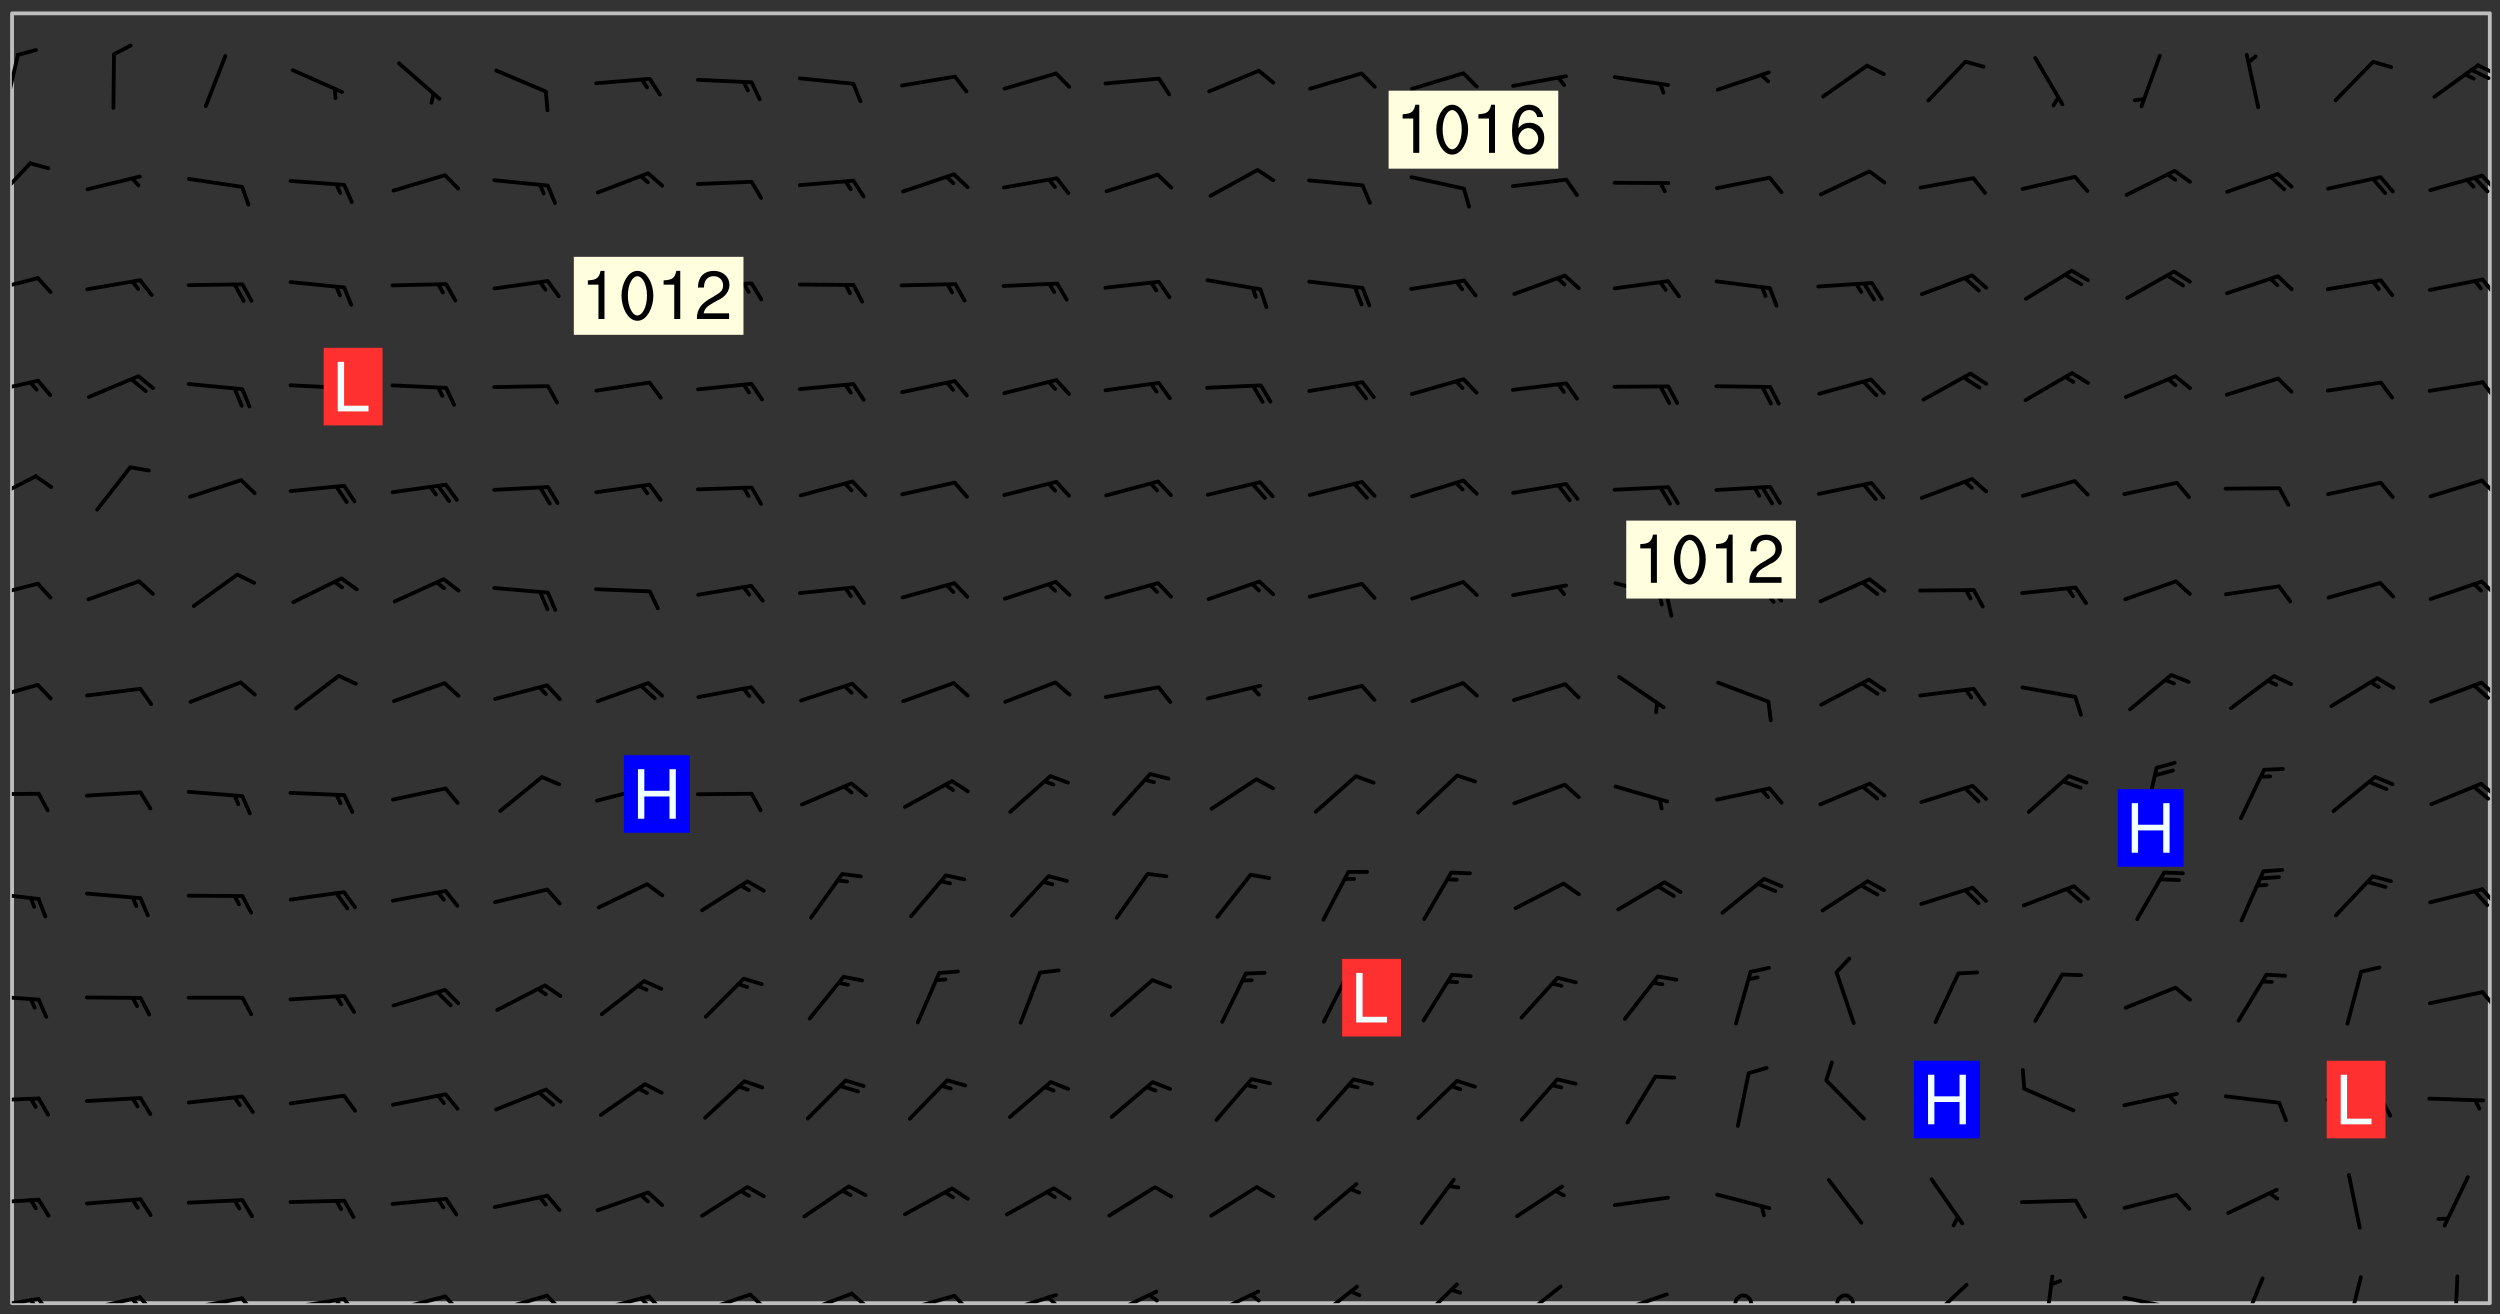 <svg xmlns="http://www.w3.org/2000/svg" role="img" xmlns:xlink="http://www.w3.org/1999/xlink" viewBox="142.45 309.95 326.84 171.84"><rect x="142.45" y="309.95" width="326.84" height="171.84" fill="#333333" stroke="none"/><defs><clipPath id="clip2"><path d="M 144 311.672 L 468 311.672 L 468 480.328 L 144 480.328 Z M 144 311.672"/></clipPath><clipPath id="clip3"><path d="M 144 479 L 148 479 L 148 480.328 L 144 480.328 Z M 144 479"/></clipPath><clipPath id="clip4"><path d="M 147 479 L 150 479 L 150 480.328 L 147 480.328 Z M 147 479"/></clipPath><clipPath id="clip5"><path d="M 146 479 L 148 479 L 148 480.328 L 146 480.328 Z M 146 479"/></clipPath><clipPath id="clip6"><path d="M 153 479 L 161 479 L 161 480.328 L 153 480.328 Z M 153 479"/></clipPath><clipPath id="clip7"><path d="M 160 479 L 163 479 L 163 480.328 L 160 480.328 Z M 160 479"/></clipPath><clipPath id="clip8"><path d="M 159 479 L 161 479 L 161 480.328 L 159 480.328 Z M 159 479"/></clipPath><clipPath id="clip9"><path d="M 166 479 L 175 479 L 175 480.328 L 166 480.328 Z M 166 479"/></clipPath><clipPath id="clip10"><path d="M 173 479 L 176 479 L 176 480.328 L 173 480.328 Z M 173 479"/></clipPath><clipPath id="clip11"><path d="M 180 479 L 188 479 L 188 480.328 L 180 480.328 Z M 180 479"/></clipPath><clipPath id="clip12"><path d="M 187 479 L 190 479 L 190 480.328 L 187 480.328 Z M 187 479"/></clipPath><clipPath id="clip13"><path d="M 186 479 L 188 479 L 188 480.328 L 186 480.328 Z M 186 479"/></clipPath><clipPath id="clip14"><path d="M 193 479 L 201 479 L 201 480.328 L 193 480.328 Z M 193 479"/></clipPath><clipPath id="clip15"><path d="M 200 479 L 203 479 L 203 480.328 L 200 480.328 Z M 200 479"/></clipPath><clipPath id="clip16"><path d="M 206 479 L 215 479 L 215 480.328 L 206 480.328 Z M 206 479"/></clipPath><clipPath id="clip17"><path d="M 213 479 L 216 479 L 216 480.328 L 213 480.328 Z M 213 479"/></clipPath><clipPath id="clip18"><path d="M 220 479 L 228 479 L 228 480.328 L 220 480.328 Z M 220 479"/></clipPath><clipPath id="clip19"><path d="M 227 479 L 230 479 L 230 480.328 L 227 480.328 Z M 227 479"/></clipPath><clipPath id="clip20"><path d="M 226 479 L 228 479 L 228 480.328 L 226 480.328 Z M 226 479"/></clipPath><clipPath id="clip21"><path d="M 233 478 L 241 478 L 241 480.328 L 233 480.328 Z M 233 478"/></clipPath><clipPath id="clip22"><path d="M 240 478 L 243 478 L 243 480.328 L 240 480.328 Z M 240 478"/></clipPath><clipPath id="clip23"><path d="M 246 478 L 255 478 L 255 480.328 L 246 480.328 Z M 246 478"/></clipPath><clipPath id="clip24"><path d="M 253 478 L 256 478 L 256 480.328 L 253 480.328 Z M 253 478"/></clipPath><clipPath id="clip25"><path d="M 260 479 L 268 479 L 268 480.328 L 260 480.328 Z M 260 479"/></clipPath><clipPath id="clip26"><path d="M 266 479 L 270 479 L 270 480.328 L 266 480.328 Z M 266 479"/></clipPath><clipPath id="clip27"><path d="M 273 479 L 281 479 L 281 480.328 L 273 480.328 Z M 273 479"/></clipPath><clipPath id="clip28"><path d="M 279 479 L 281 479 L 281 480.328 L 279 480.328 Z M 279 479"/></clipPath><clipPath id="clip29"><path d="M 287 478 L 294 478 L 294 480.328 L 287 480.328 Z M 287 478"/></clipPath><clipPath id="clip30"><path d="M 292 479 L 294 479 L 294 480.328 L 292 480.328 Z M 292 479"/></clipPath><clipPath id="clip31"><path d="M 300 478 L 308 478 L 308 480.328 L 300 480.328 Z M 300 478"/></clipPath><clipPath id="clip32"><path d="M 305 478 L 308 478 L 308 480.328 L 305 480.328 Z M 305 478"/></clipPath><clipPath id="clip33"><path d="M 314 477 L 321 477 L 321 480.328 L 314 480.328 Z M 314 477"/></clipPath><clipPath id="clip34"><path d="M 327 477 L 334 477 L 334 480.328 L 327 480.328 Z M 327 477"/></clipPath><clipPath id="clip35"><path d="M 340 477 L 347 477 L 347 480.328 L 340 480.328 Z M 340 477"/></clipPath><clipPath id="clip36"><path d="M 353 478 L 361 478 L 361 480.328 L 353 480.328 Z M 353 478"/></clipPath><clipPath id="clip37"><path d="M 369 479 L 372 479 L 372 480.328 L 369 480.328 Z M 369 479"/></clipPath><clipPath id="clip38"><path d="M 382 479 L 385 479 L 385 480.328 L 382 480.328 Z M 382 479"/></clipPath><clipPath id="clip39"><path d="M 394 477 L 400 477 L 400 480.328 L 394 480.328 Z M 394 477"/></clipPath><clipPath id="clip40"><path d="M 409 476 L 412 476 L 412 480.328 L 409 480.328 Z M 409 476"/></clipPath><clipPath id="clip41"><path d="M 419 479 L 428 479 L 428 480.328 L 419 480.328 Z M 419 479"/></clipPath><clipPath id="clip42"><path d="M 435 476 L 439 476 L 439 480.328 L 435 480.328 Z M 435 476"/></clipPath><clipPath id="clip43"><path d="M 449 476 L 452 476 L 452 480.328 L 449 480.328 Z M 449 476"/></clipPath><clipPath id="clip44"><path d="M 463 476 L 464 476 L 464 480.328 L 463 480.328 Z M 463 476"/></clipPath><clipPath id="clip45"><path d="M 144 466 L 148 466 L 148 468 L 144 468 Z M 144 466"/></clipPath><clipPath id="clip46"><path d="M 144 453 L 148 453 L 148 455 L 144 455 Z M 144 453"/></clipPath><clipPath id="clip47"><path d="M 144 439 L 148 439 L 148 441 L 144 441 Z M 144 439"/></clipPath><clipPath id="clip48"><path d="M 466 439 L 468 439 L 468 442 L 466 442 Z M 466 439"/></clipPath><clipPath id="clip49"><path d="M 144 426 L 148 426 L 148 428 L 144 428 Z M 144 426"/></clipPath><clipPath id="clip50"><path d="M 466 425 L 468 425 L 468 429 L 466 429 Z M 466 425"/></clipPath><clipPath id="clip51"><path d="M 144 413 L 148 413 L 148 415 L 144 415 Z M 144 413"/></clipPath><clipPath id="clip52"><path d="M 466 412 L 468 412 L 468 415 L 466 415 Z M 466 412"/></clipPath><clipPath id="clip53"><path d="M 465 412 L 468 412 L 468 415 L 465 415 Z M 465 412"/></clipPath><clipPath id="clip54"><path d="M 144 399 L 148 399 L 148 402 L 144 402 Z M 144 399"/></clipPath><clipPath id="clip55"><path d="M 466 398 L 468 398 L 468 402 L 466 402 Z M 466 398"/></clipPath><clipPath id="clip56"><path d="M 144 386 L 148 386 L 148 389 L 144 389 Z M 144 386"/></clipPath><clipPath id="clip57"><path d="M 466 385 L 468 385 L 468 388 L 466 388 Z M 466 385"/></clipPath><clipPath id="clip58"><path d="M 144 371 L 148 371 L 148 376 L 144 376 Z M 144 371"/></clipPath><clipPath id="clip59"><path d="M 466 372 L 468 372 L 468 375 L 466 375 Z M 466 372"/></clipPath><clipPath id="clip60"><path d="M 144 359 L 148 359 L 148 362 L 144 362 Z M 144 359"/></clipPath><clipPath id="clip61"><path d="M 466 359 L 468 359 L 468 363 L 466 363 Z M 466 359"/></clipPath><clipPath id="clip62"><path d="M 144 346 L 148 346 L 148 349 L 144 349 Z M 144 346"/></clipPath><clipPath id="clip63"><path d="M 466 346 L 468 346 L 468 349 L 466 349 Z M 466 346"/></clipPath><clipPath id="clip64"><path d="M 144 331 L 147 331 L 147 337 L 144 337 Z M 144 331"/></clipPath><clipPath id="clip65"><path d="M 466 332 L 468 332 L 468 335 L 466 335 Z M 466 332"/></clipPath><clipPath id="clip66"><path d="M 144 316 L 146 316 L 146 325 L 144 325 Z M 144 316"/></clipPath><clipPath id="clip67"><path d="M 466 318 L 468 318 L 468 320 L 466 320 Z M 466 318"/></clipPath><clipPath id="clip68"><path d="M 465 318 L 468 318 L 468 321 L 465 321 Z M 465 318"/></clipPath><g id="surface201" clip-path="url(#clip1)"><path fill="#fff" fill-opacity="0" fill-rule="evenodd" d="M 0 0 L 1000 0 L 1000 1000 L 0 1000 Z M 0 0"/><path fill="#d3d3d3" fill-opacity="0" fill-rule="evenodd" d="M162.152 355.867L161.918 356.16 161.977 356.395 162.094 356.566 162.27 356.801 162.562 357.148 162.676 357.207 162.793 357.035 162.852 356.801 163.027 356.625 163.492 356.449 164.191 356.449 164.426 356.742 164.715 357.559 164.773 357.734 164.949 357.965 165.301 358.199 166 358.898 166.172 359.074 166.406 359.422 166.641 359.832 166.93 360.414 167.34 360.879 167.57 361.113 167.805 361.289 167.922 361.52 168.098 361.812 168.27 362.977 168.27 363.211 168.328 363.5 168.387 363.617 168.504 363.734 168.852 364.145 168.969 364.316 169.145 364.492 169.32 364.727 169.438 364.898 169.609 365.25 169.668 365.484 169.902 365.891 170.137 365.832 169.961 366.008 169.902 366.938 169.32 366.938 169.086 366.824 168.738 366.938 168.621 367.055 168.562 367.348 168.504 367.523 168.387 367.695 167.922 367.988 167.863 368.223 167.805 368.336 167.805 368.98 167.863 369.152 167.863 369.562 167.922 369.621 167.922 370.027 167.98 370.434 168.098 370.609 168.156 370.668 168.387 371.309 168.328 371.602 168.328 372.301 168.27 372.883 168.27 373.117 168.211 373.348 168.156 373.699 168.156 375.621 168.211 375.738 168.637 375.738 168.27 375.855 168.246 376.207 169.137 377.375 170.879 377.914 172.219 378.273 172.219 378.812 172.309 379.621 172.844 380.336 174.363 380.605 175.254 380.52 175.344 381.684 175.879 381.863 177.039 381.684 179.094 380.699 180.254 380.336 182.133 380.16 183.828 379.98 183.648 380.699 182.133 380.785 180.883 380.875 180.078 381.145 179.004 381.953 179.273 382.672 179.809 383.57 179.629 384.195 179.363 385.004 179.629 386.082 180.254 386.98 181.059 387.16 182.309 386.98 182.043 387.703 182.141 388.207 182.195 388.5 182.195 388.672 182.254 388.965 182.254 389.371 182.43 389.488 182.781 389.605 183.188 389.605 183.48 389.43 183.594 389.312 183.652 389.195 183.77 388.965 183.828 388.789 184.18 388.324 184.41 388.148 184.586 388.09 184.762 388.148 184.82 388.324 184.938 389.312 184.992 389.781 185.051 389.953 185.168 390.188 185.344 390.246 186.16 390.305 186.449 390.305 186.566 390.539 186.625 390.945 186.684 391.297 186.684 392.402 186.801 392.695 186.918 393.043 187.207 393.742 187.383 394.094 187.965 394.848 188.316 395.023 188.488 395.082 188.957 395.316 189.598 395.781 189.945 396.016 190.238 396.191 190.531 396.246 190.762 396.309 191.578 396.656 191.871 396.832 191.984 397.004 192.336 397.355 192.453 397.531 192.977 398.172 192.977 398.461 193.035 398.812 193.035 399.16 193.094 399.512 193.152 399.801 193.27 399.859 193.441 399.918 193.617 399.918 194.199 400.152 194.375 400.27 194.551 400.559 194.727 400.793 194.84 401.027 195.133 401.258 195.25 401.375 195.25 401.785 195.309 401.84 195.598 402.074 195.832 402.191 195.891 402.309 196.008 402.48 196.066 402.598 196.297 402.832 196.355 403.008 196.59 403.066 196.707 403.125 196.59 403.238 196.531 403.355 196.531 403.473 196.414 403.766 196.297 404.055 196.297 404.637 196.473 404.754 196.59 404.812 196.648 404.93 196.766 405.047 196.879 405.105 197.055 405.453 197.113 405.805 197.172 406.211 197.172 406.387 197.113 406.562 196.996 407.262 196.996 407.434 197.113 407.609 197.406 407.902 197.812 407.902 197.988 408.02 198.105 408.191 198.223 408.484 198.223 408.719 197.695 408.719 197.465 408.484 197.23 408.484 197.055 408.543 196.996 409.242 197.055 409.59 197.172 409.766 197.348 410.176 197.465 410.406 197.754 410.875 197.93 410.93 198.453 410.93 198.688 410.988 199.445 411.629 199.504 411.922 199.504 412.156 199.562 412.215 199.793 412.562 199.793 412.914 199.676 413.086 199.676 413.379 199.969 413.668 200.262 413.844 200.434 413.902 200.727 414.078 201.02 414.195 201.602 414.602 201.891 414.836 202.184 415.012 202.402 415.172 202.418 415.184 202.648 415.359 203.289 415.883 203.465 416.117 203.582 416.293 203.758 416.469 203.871 416.641 203.871 417.281 203.988 417.457 204.457 417.574 205.039 417.691 205.273 417.75 205.504 417.863 205.797 417.98 205.91 418.039 206.496 418.391 206.785 418.562 206.961 418.625 207.137 418.68 207.312 418.738 208.012 419.09 208.301 419.266 208.535 419.32 208.824 419.496 209.059 419.613 209.699 420.02 209.992 420.137 210.164 420.195 210.398 420.254 210.809 420.312 211.039 420.371 211.273 420.488 211.332 420.66 210.922 420.836 211.391 420.895 211.449 421.188 211.562 421.422 211.738 421.477 211.973 421.535 212.148 421.594 212.555 421.711 213.195 421.945 213.312 422.117 213.371 422.352 213.371 422.527 213.312 422.645 213.254 423.051 213.488 423.285 213.605 423.344 213.953 423.461 214.594 423.691 214.77 423.809 215.059 423.926 215.234 424.102 215.469 424.566 216.051 425.672 216.227 425.848 216.574 426.023 216.75 426.141 217.102 426.258 218.148 426.781 218.383 426.84 218.848 426.953 219.141 427.012 219.605 427.188 220.363 427.77 220.598 428.004 220.945 428.469 221.121 428.645 221.41 428.879 222.227 429.578 222.52 429.754 222.809 430.043 223.102 430.219 223.395 430.508 224.09 431.148 224.266 431.324 224.559 431.559 224.848 431.793 225.316 432.082 225.957 432.664 226.305 432.898 226.539 433.191 226.887 433.539 227.238 434.004 228.172 434.996 228.52 435.402 228.637 435.578 228.871 435.637 228.984 435.754 229.629 435.93 229.859 436.043 230.094 436.102 230.387 436.277 230.617 436.395 231.551 437.094 231.957 437.5 232.191 437.676 232.598 437.852 232.832 437.969 233.648 438.316 233.996 438.551 234.23 438.668 234.523 438.957 234.754 439.074 235.512 439.426 235.863 439.598 236.094 439.656 236.387 439.773 236.621 439.832 237.492 440.008 238.309 440.008 238.777 440.238 238.949 440.297 239.824 440.996 240.289 441.113 240.582 441.172 240.758 441.23 240.988 441.289 241.457 441.348 241.805 441.406 242.156 441.465 242.562 441.523 242.855 441.523 243.027 441.582 243.027 441.812 243.203 441.988 243.496 441.988 243.844 442.047 244.195 442.105 244.895 442.223 245.535 442.223 246 441.988 246.293 441.812 246.465 441.695 246.875 441.523 247.164 441.348 248.098 440.883 248.566 440.59 249.09 440.297 249.555 440.125 250.02 439.949 251.07 439.484 251.359 439.367 251.77 439.25 252.059 439.133 252.586 438.957 254.102 438.258 254.684 437.91 254.973 437.852 255.266 437.793 255.613 437.676 256.488 437.445 256.84 437.328 256.953 437.328 257.188 437.27 258.062 437.035 258.297 436.977 259.109 436.977 259.461 436.918 260.277 436.801 260.449 436.742 260.801 436.688 261.094 436.629 261.324 436.57 262.141 436.395 262.316 436.336 262.664 436.336 262.898 436.277 263.363 436.16 264.121 435.988 264.355 435.93 264.703 435.93 265.113 435.812 265.402 435.754 266.688 435.695 266.977 435.695 267.387 435.637 267.617 435.578 267.793 435.578 268.668 435.461 269.074 435.461 269.484 435.344 269.832 435.344 270.184 435.23 271.055 435.172 272.805 435.172 273.852 435.461 274.262 435.578 274.551 435.695 274.902 435.812 275.191 435.93 276.242 436.102 276.531 436.16 276.824 436.16 277.117 436.219 277.289 436.277 277.699 436.336 277.871 436.395 277.988 436.453 278.105 436.453 278.223 436.512 278.574 436.57 278.688 436.57 279.098 436.637 281.02 437.031 282.945 437.426 284.465 437.875 286.16 438.594 288.305 439.398 289.91 438.68 291.34 437.875 292.5 436.797 293.75 436.348 296.785 435.629 298.66 435.27 300.805 433.922 303.039 432.668 305.539 431.41 307.234 430.961 309.02 430.781 310.18 430.512 310.805 431.051 312.145 430.781 312.859 429.793 313.844 428.449 314.289 428.27 315.094 427.91 316.969 427.371 318.754 426.922 320.004 426.652 321.164 426.562 322.863 426.473 324.824 426.203 326.074 426.113 326.613 426.113 327.238 426.023 328.129 426.023 330.273 425.844 332.684 425.664 335.273 425.574 336.969 425.754 338.578 425.844 340.008 426.203 341.168 426.922 343.043 427.91 344.203 429.438 344.469 430.152 345.098 430.242 345.453 431.141 345.988 431.68 346.523 433.207 347.598 433.566 348.133 433.566 347.328 434.102 347.418 435.809 348.133 438.504 349.023 439.309 349.918 440.297 350.633 441.555 352.418 442.094 353.938 441.914 354.293 443.258 355.902 442.453 356.883 441.914 357.152 442.184 357.469 441.969 357.688 441.824 358.488 442.273 358.938 441.914 359.293 441.914 359.828 441.645 360.367 440.926 360.902 440.656 361.527 439.668 362.688 440.117 363.527 440.488 364.922 441.105 366.617 440.926 368.223 440.926 370.008 441.016 370.188 439.309 370.723 437.965 371.527 438.234 372.02 439.082 372.422 439.488 372.332 440.027 372.332 440.387 373.047 440.836 373.758 440.566 375.188 440.566 375.547 441.555 375.992 442.812 376.707 444.156 377.957 444.785 379.652 445.414 380.367 445.234 380.547 444.695 381.527 444.605 381.977 444.965 382.062 446.223 381.797 446.852 381.262 447.031 381.262 447.57 381.977 448.555 382.242 449.094 383.227 450.082 384.027 451.16 383.762 451.52 383.672 452.418 383.047 454.75 382.691 456.816 382.602 458.609 382.422 459.328 382.332 459.867 382.332 461.305 381.352 463.188 380.992 464.895 380.457 465.793 379.652 466.961 379.387 467.5 381.441 468.754 381.527 469.113 381.172 469.652 381.082 469.473 381.082 470.281 381.172 471.719 380.727 472.434 379.652 472.527 379.387 473.242 379.922 474.141 380.727 474.859 381.887 475.668 383.227 475.938 383.672 476.297 383.316 476.746 381.527 476.656 380.277 476.207 379.562 475.488 378.938 475.398 378.762 478.988 378.574 480.297 467.934 480.297 467.934 311.703 412.664 311.703 412.664 360.785 413.426 360.91 416.715 361.453 418.738 364.289 418.738 367.043 421.09 367.375 423.438 367.707 427.488 367.707 426.109 371.867 424.086 372.574 422.062 373.277 421.52 373.621 418.926 375.238 418.738 375.355 416.715 373.277 415.984 370.535 413.312 368.457 411.938 364.957 411.871 364.875 409.914 362.203 412.664 360.785 412.664 311.703 294.422 311.703 294.422 403.117 294.539 403.148 294.672 403.16 294.746 403.234 294.852 403.281 294.941 403.34 295.027 403.398 295.117 403.457 295.414 403.754 295.473 403.844 295.504 403.961 295.531 404.078 295.547 404.215 295.516 404.332 295.457 404.422 295.398 404.508 295.355 404.613 295.309 404.715 295.281 404.836 295.281 404.98 295.457 405.25 295.605 405.398 295.68 405.484 295.754 405.559 295.797 405.664 295.859 405.754 295.918 405.84 295.961 405.945 296.02 406.035 296.066 406.137 296.109 406.242 296.168 406.328 296.285 406.508 296.359 406.582 296.422 406.668 296.48 406.758 296.523 406.863 296.582 406.953 296.641 407.039 296.703 407.129 296.762 407.219 296.805 407.32 296.922 407.5 296.996 407.574 297.055 407.66 297.129 407.734 297.219 407.793 297.324 407.84 297.473 407.84 297.605 407.824 297.738 407.84 297.84 407.793 297.914 407.719 297.961 407.617 297.945 407.484 297.945 407.336 297.898 407.23 297.871 407.113 297.824 407.012 297.797 406.891 297.754 406.789 297.691 406.699 297.648 406.598 297.605 406.492 297.574 406.375 297.559 406.242 297.547 406.105 297.633 406.047 297.691 405.961 297.812 405.93 297.855 406.035 297.871 406.168 297.871 406.285 297.93 406.387 297.988 406.477 298.078 406.535 298.227 406.684 298.285 406.773 298.328 406.879 298.316 406.98 298.402 407.039 298.508 407.086 298.594 407.145 298.684 407.203 298.758 407.277 298.641 407.305 298.535 407.352 298.449 407.41 298.375 407.484 298.316 407.574 298.254 407.66 298.227 407.781 298.18 407.883 298.137 407.988 298.105 408.105 298.094 408.238 298.078 408.371 298.078 408.52 298.105 408.637 298.152 408.742 298.195 408.844 298.254 408.934 298.328 409.008 298.418 409.066 298.492 409.141 298.582 409.199 298.641 409.289 298.684 409.395 298.73 409.496 298.848 409.527 298.98 409.543 299.129 409.543 299.246 409.512 299.352 409.555 299.395 409.66 299.441 409.762 299.469 409.883 299.5 410 299.527 410.117 299.559 410.238 299.586 410.355 299.691 410.398 299.793 410.445 299.926 410.43 300.074 410.578 300.137 410.664 300.211 410.738 300.281 410.812 300.371 410.875 300.477 410.918 300.578 410.961 300.695 410.992 300.832 411.008 300.949 410.977 301.023 410.902 301.051 410.785 301.039 410.652 301.008 410.531 300.98 410.414 301.023 410.309 301.141 410.309 301.23 410.371 301.348 410.398 301.496 410.398 301.629 410.414 301.777 410.414 301.91 410.43 302.043 410.414 302.191 410.414 302.324 410.398 302.457 410.387 302.594 410.398 302.711 410.371 302.844 410.355 303.035 410.297 302.977 410.473 302.961 410.605 302.934 410.727 302.918 410.859 302.859 410.945 302.727 410.961 302.621 411.008 302.516 411.051 302.398 411.082 302.281 411.109 302.016 411.141 301.867 411.141 301.734 411.156 301.66 411.23 301.719 411.316 301.867 411.465 301.984 411.645 302.059 411.715 302.148 411.777 302.238 411.836 302.324 411.895 302.414 411.953 302.516 411.996 302.621 412.059 302.727 412.102 302.812 412.16 302.918 412.207 303.02 412.25 303.199 412.367 303.258 412.457 303.215 412.559 303.168 412.664 303.184 412.797 303.406 413.02 303.465 413.109 303.508 413.211 303.539 413.332 303.582 413.434 303.598 413.566 303.629 413.684 303.641 413.82 303.672 413.938 303.82 414.086 303.922 414.129 304.027 414.172 304.145 414.203 304.277 414.219 304.414 414.234 304.531 414.234 304.648 414.203 304.738 414.145 304.781 414.039 304.828 413.938 304.871 413.832 304.902 413.715 304.914 413.582 304.914 413.434 304.902 413.301 304.887 413.168 304.855 413.051 304.812 412.945 304.766 412.84 304.723 412.738 304.68 412.633 304.664 412.5 304.68 412.367 304.707 412.25 304.738 412.133 304.766 412.012 304.812 411.91 304.902 411.852 304.988 411.789 305.062 411.715 305.152 411.656 305.375 411.434 305.434 411.348 305.508 411.273 305.625 411.094 305.684 411.008 305.684 410.859 305.609 410.785 305.508 410.738 305.402 410.695 305.301 410.652 305.242 410.562 305.195 410.457 305.168 410.34 305.258 410.281 305.375 410.25 305.477 410.207 305.656 410.09 305.805 409.941 305.816 409.809 305.805 409.703 305.715 409.645 305.582 409.66 305.434 409.66 305.301 409.676 305.168 409.66 305.047 409.629 304.961 409.57 304.887 409.496 304.828 409.406 304.766 409.32 304.648 409.141 304.59 409.055 304.621 408.934 304.707 408.875 304.828 408.844 304.887 408.758 304.887 408.637 304.855 408.52 304.797 408.43 304.738 408.344 304.691 408.238 304.664 408.121 304.648 407.988 304.707 407.898 304.781 407.824 304.871 407.766 304.988 407.586 305.062 407.512 305.121 407.426 305.27 407.277 305.391 407.246 305.523 407.23 305.656 407.246 305.73 407.32 305.773 407.426 305.789 407.559 305.758 407.676 305.641 407.707 305.508 407.719 305.359 407.867 305.316 407.973 305.27 408.074 305.242 408.195 305.211 408.312 305.211 408.461 305.242 408.578 305.285 408.684 305.344 408.773 305.418 408.844 305.492 408.918 305.609 408.949 305.73 408.977 305.848 408.949 305.98 408.934 306.098 408.934 306.188 408.992 306.262 409.066 306.309 409.172 306.367 409.258 306.469 409.305 306.602 409.32 306.707 409.363 306.793 409.422 306.781 409.527 306.707 409.602 306.527 409.719 306.469 409.809 306.379 409.867 306.309 409.941 306.234 410.016 306.172 410.105 306.145 410.223 306.129 410.355 306.145 410.488 306.129 410.621 306.129 410.77 306.145 410.902 306.172 411.02 306.203 411.141 306.277 411.215 306.367 411.273 306.453 411.332 306.543 411.391 306.66 411.422 306.66 411.508 306.559 411.555 306.469 411.613 306.203 411.645 306.086 411.672 305.938 411.672 305.832 411.715 305.73 411.762 305.672 411.852 305.609 412.086 305.598 412.219 305.566 412.34 305.551 412.473 305.551 412.766 305.539 412.898 305.551 413.035 305.566 413.168 305.699 413.184 305.832 413.195 305.953 413.227 306.039 413.285 306.113 413.359 306.16 413.465 306.203 413.566 306.219 413.699 306.219 414.145 306.203 414.277 306.203 414.723 306.234 414.988 306.262 415.105 306.277 415.238 306.309 415.355 306.395 415.566 306.426 415.832 306.426 415.98 306.395 416.098 306.367 416.215 306.336 416.336 306.309 416.453 306.277 416.57 306.246 416.691 306.234 416.824 306.219 416.957 306.309 417.016 306.426 416.984 306.527 417 306.574 417.105 306.543 417.371 306.543 417.812 306.5 417.918 306.453 418.023 306.41 418.125 306.367 418.23 306.309 418.316 306.277 418.438 306.234 418.555 306.203 418.672 306.188 418.805 306.203 418.938 306.262 419.027 306.367 419.074 306.453 419.133 306.512 419.219 306.5 419.355 306.469 419.473 306.426 419.574 306.426 420.02 306.41 420.152 306.41 420.301 306.379 420.418 306.336 420.523 306.309 420.641 306.262 420.746 306.219 420.848 306.188 420.969 306.16 421.086 306.129 421.219 306.098 421.336 306.07 421.453 306.027 421.559 305.996 421.676 305.965 421.797 305.953 421.93 305.938 422.062 305.938 422.359 305.965 422.477 305.965 422.625 306.012 423.023 306.039 423.141 306.098 423.23 306.219 423.262 306.367 423.262 306.5 423.246 306.559 423.336 306.559 423.453 306.5 423.543 306.41 423.602 306.309 423.645 306.203 423.691 306.113 423.75 306.027 423.809 305.891 423.824 305.773 423.793 305.641 423.777 305.539 423.824 305.477 423.91 305.465 424.047 305.449 424.18 305.418 424.297 305.391 424.414 305.375 424.547 305.344 424.668 305.344 424.965 305.359 425.098 305.391 425.215 305.391 425.363 305.402 425.496 305.402 425.645 305.375 425.762 305.328 425.863 305.301 425.984 305.27 426.102 305.211 426.191 305.137 426.266 305.035 426.309 304.93 426.355 304.812 426.383 304.691 426.414 304.59 426.367 304.648 426.281 304.754 426.234 304.781 426.117 304.812 426 304.84 425.879 304.871 425.762 304.871 425.613 304.887 425.48 304.855 425.363 304.812 425.258 304.707 425.273 304.633 425.348 304.531 425.391 304.441 425.453 304.367 425.527 304.324 425.629 304.309 425.762 304.277 425.879 304.25 426 304.219 426.117 304.191 426.234 304.16 426.355 304.133 426.473 304.102 426.59 304.059 426.695 303.969 426.754 303.879 426.754 303.762 426.723 303.73 426.637 303.746 426.5 303.715 426.383 303.715 426.234 303.703 426.102 303.703 425.953 303.641 425.719 303.613 425.598 303.57 425.496 303.523 425.391 303.465 425.305 303.406 425.215 303.363 425.109 303.301 425.023 303.152 424.875 303.082 424.801 302.977 424.754 302.871 424.711 302.77 424.668 302.473 424.371 302.383 424.297 302.297 424.238 302.191 424.195 302.102 424.133 302.016 424.074 301.91 424.031 301.82 423.973 301.734 423.91 301.66 423.84 301.555 423.793 301.469 423.734 301.363 423.691 301.273 423.629 301.172 423.586 301.066 423.543 300.98 423.484 300.875 423.438 300.77 423.395 300.668 423.348 300.578 423.289 300.477 423.246 300.371 423.203 300.281 423.141 300.164 423.113 300.031 423.098 299.898 423.113 299.75 423.113 299.617 423.129 299.5 423.098 299.41 423.039 299.336 422.965 299.246 422.906 299.145 422.859 298.996 422.859 298.875 422.832 298.773 422.789 298.699 422.715 298.582 422.535 298.492 422.477 298.391 422.434 298.301 422.371 298.195 422.328 298.105 422.27 298.02 422.211 297.914 422.164 297.855 422.078 297.797 421.988 297.754 421.883 297.707 421.781 297.633 421.707 297.547 421.648 297.473 421.574 297.383 421.516 297.16 421.293 297.117 421.188 297.086 420.922 297.191 420.879 297.336 420.879 297.441 420.922 297.516 420.996 297.605 421.055 297.691 421.113 297.797 421.16 297.887 421.219 298.035 421.367 298.105 421.441 298.254 421.59 298.316 421.676 298.391 421.75 298.477 421.809 298.551 421.883 298.641 421.945 298.73 422.004 298.816 422.062 299.086 422.238 299.188 422.285 299.293 422.328 299.395 422.371 299.441 422.297 299.5 422.211 299.574 422.137 299.645 422.062 299.75 422.105 299.824 422.18 299.883 422.27 299.926 422.371 299.973 422.477 300.016 422.582 300.137 422.609 300.254 422.582 300.328 422.492 300.371 422.387 300.43 422.297 300.504 422.223 300.609 422.18 300.727 422.152 300.859 422.164 300.949 422.223 301.098 422.371 301.156 422.461 301.199 422.566 301.246 422.668 301.289 422.773 301.332 422.875 301.438 422.922 301.543 422.965 301.676 422.98 301.762 422.922 301.82 422.832 301.895 422.758 302 422.715 302.117 422.742 302.223 422.789 302.324 422.832 302.43 422.875 302.531 422.922 302.711 423.039 302.711 423.156 302.695 423.289 302.711 423.422 302.727 423.559 302.785 423.645 302.887 423.691 303.008 423.719 303.125 423.75 303.273 423.75 303.391 423.719 303.449 423.629 303.629 423.512 303.688 423.422 303.762 423.348 303.82 423.262 303.938 423.082 304.117 422.965 304.234 422.996 304.324 423.055 304.367 423.129 304.352 423.262 304.352 423.379 304.441 423.438 304.59 423.438 304.723 423.422 304.855 423.41 305.121 423.379 305.227 423.336 305.344 423.305 305.465 423.277 305.539 423.203 305.609 423.129 305.672 423.039 305.656 422.934 305.609 422.832 305.508 422.789 305.402 422.773 305.285 422.801 305.02 422.832 304.871 422.832 304.797 422.758 304.707 422.699 304.59 422.668 304.473 422.641 304.34 422.625 304.191 422.625 304.059 422.641 303.762 422.641 303.656 422.594 303.508 422.445 303.465 422.344 303.406 422.254 303.629 422.031 303.715 421.973 303.82 421.93 303.938 421.898 304.07 421.883 304.203 421.898 304.34 421.914 304.441 421.957 304.574 421.945 304.664 421.883 304.766 421.84 304.828 421.75 304.781 421.648 304.691 421.59 304.574 421.559 304.473 421.516 304.414 421.426 304.352 421.336 304.352 421.219 304.367 421.086 304.473 421.039 304.547 420.969 304.547 420.848 304.457 420.789 304.426 420.672 304.516 420.613 304.59 420.539 304.633 420.434 304.691 420.344 304.738 420.242 304.754 420.109 304.754 419.961 304.707 419.855 304.664 419.754 304.574 419.695 304.441 419.68 304.34 419.637 304.203 419.621 304.086 419.59 303.641 419.59 303.508 419.574 303.375 419.562 303.242 419.547 303.125 419.516 302.977 419.516 302.844 419.5 302.711 419.488 302.445 419.457 302.324 419.414 302.238 419.355 302.164 419.281 302.164 419.133 302.176 419 302.281 418.953 302.383 418.91 302.516 418.895 302.668 418.895 302.801 418.879 303.094 418.879 303.215 418.91 303.316 418.953 303.406 419.012 303.641 419.074 303.762 419.027 303.852 418.969 303.953 418.926 304.086 418.91 304.191 418.953 304.293 419 304.426 419.012 304.547 418.984 304.691 418.984 304.812 418.953 304.93 418.926 305.035 418.879 305.109 418.805 305.195 418.746 305.344 418.598 305.402 418.512 305.449 418.406 305.477 418.289 305.492 418.184 305.391 418.141 305.301 418.082 305.184 418.051 305.078 418.008 304.988 417.945 304.914 417.859 304.84 417.785 304.738 417.742 304.633 417.695 304.531 417.652 304.473 417.562 304.426 417.461 304.34 417.25 304.277 417.164 304.219 417.074 304.145 417 304.059 416.941 303.789 416.941 303.672 416.973 303.582 417.031 303.48 417.074 303.348 417.09 303.242 417.074 303.215 416.957 303.152 416.867 303.035 416.836 302.934 416.793 302.785 416.645 302.754 416.527 302.738 416.422 302.812 416.348 302.992 416.23 303.109 416.203 303.227 416.172 303.363 416.188 303.465 416.23 303.57 416.273 303.672 416.32 303.777 416.363 303.895 416.395 304.027 416.41 304.145 416.438 304.277 416.453 304.383 416.438 304.473 416.379 304.398 416.305 304.293 416.262 304.219 416.188 304.145 416.098 303.996 415.949 303.91 415.891 303.82 415.832 303.746 415.758 303.656 415.699 303.555 415.652 303.434 415.625 303.332 415.578 303.227 415.535 303.109 415.504 303.008 415.461 302.887 415.43 302.738 415.43 302.621 415.461 302.516 415.504 302.43 415.566 302.25 415.684 302.164 415.742 302.074 415.801 301.969 415.848 301.883 415.906 301.777 415.949 301.676 415.992 301.57 416.039 301.496 416.113 301.438 416.203 301.379 416.289 301.332 416.395 301.273 416.48 301.199 416.555 301.066 416.543 300.949 416.512 300.832 416.512 300.758 416.586 300.668 416.645 300.594 416.719 300.504 416.777 300.418 416.836 300.312 416.883 300.211 416.926 300.074 416.941 299.973 416.898 299.824 416.75 299.719 416.703 299.633 416.703 299.527 416.75 299.426 416.793 299.305 416.824 299.188 416.793 299.113 416.719 299.113 416.602 299.145 416.48 299.219 416.41 299.277 416.32 299.352 416.246 299.469 416.215 299.574 416.172 299.867 416.172 300 416.156 300.137 416.141 300.238 416.098 300.328 416.039 300.43 415.992 300.52 415.934 300.652 415.922 300.742 415.98 300.875 415.992 300.965 415.934 301.051 415.875 301.156 415.832 301.246 415.773 301.332 415.711 301.422 415.652 301.57 415.504 301.629 415.418 301.688 415.328 301.793 415.285 301.926 415.27 302.043 415.297 302.164 415.328 302.223 415.27 302.281 415.18 302.312 414.914 302.34 414.797 302.445 414.809 302.578 414.824 302.68 414.781 302.77 414.723 302.828 414.633 302.902 414.559 302.961 414.469 303.008 414.367 303.02 414.234 303.008 414.102 302.961 413.996 302.812 413.848 302.754 413.758 302.695 413.672 302.652 413.566 302.652 413.121 302.668 412.988 302.668 412.84 302.68 412.707 302.621 412.648 302.531 412.707 302.43 412.664 302.25 412.547 302.164 412.488 302.102 412.398 302.043 412.309 301.969 412.234 301.883 412.176 301.762 412.207 301.66 412.219 301.555 412.266 301.469 412.324 301.363 412.367 301.215 412.516 301.125 412.574 301.039 412.633 300.949 412.695 300.844 412.738 300.711 412.754 300.711 412.633 300.816 412.59 300.934 412.559 301.008 412.488 301.051 412.383 301.051 412.234 301.023 412.117 300.875 411.969 300.742 411.953 300.594 411.953 300.477 411.984 300.371 412.027 300.27 412.07 300.18 412.133 300.062 412.16 299.988 412.086 300 411.953 299.957 411.852 299.914 411.746 299.824 411.688 299.707 411.715 299.586 411.746 299.469 411.777 299.367 411.82 299.246 411.852 299.145 411.895 299.039 411.938 298.949 411.996 298.848 412.012 298.848 411.895 298.863 411.762 298.805 411.672 298.73 411.715 298.582 411.863 298.523 411.953 298.449 412.027 298.402 412.133 298.359 412.234 298.285 412.309 298.227 412.398 298.152 412.473 298.094 412.559 298.02 412.633 297.93 412.695 297.855 412.766 297.781 412.84 297.68 412.855 297.547 412.871 297.441 412.828 297.441 412.707 297.59 412.559 297.633 412.457 297.691 412.367 297.738 412.266 297.781 412.16 297.84 412.07 297.871 411.953 297.914 411.852 297.945 411.73 297.973 411.613 298.02 411.508 298.062 411.406 298.105 411.301 298.18 411.23 298.27 411.168 298.359 411.109 298.461 411.066 298.758 411.066 299.023 411.035 299.129 410.992 299.055 410.918 298.938 410.887 298.832 410.844 298.742 410.785 298.641 410.738 298.551 410.68 298.449 410.637 298.344 410.594 298.254 410.531 298.168 410.473 298.062 410.43 297.961 410.387 297.84 410.355 297.723 410.324 297.621 410.281 297.5 410.25 297.398 410.207 297.309 410.148 297.266 410.043 297.25 409.91 297.352 409.867 297.484 409.852 297.621 409.867 297.754 409.852 297.855 409.809 297.914 409.719 297.93 409.613 297.84 409.555 297.766 409.48 297.664 409.438 297.574 409.379 297.426 409.23 297.383 409.125 297.367 408.992 297.367 408.699 297.309 408.609 297.219 408.551 297.145 408.477 297.102 408.371 297.07 408.254 297.012 408.164 296.938 408.09 296.82 408.062 296.746 407.988 296.656 407.93 296.566 407.867 296.48 407.809 296.406 407.734 296.348 407.648 296.301 407.543 296.215 407.484 296.066 407.336 295.871 407.277 295.738 407.293 295.637 407.336 295.562 407.41 295.516 407.512 295.473 407.617 295.414 407.707 295.355 407.793 295.059 408.09 294.969 408.148 294.883 408.148 294.82 408.062 294.777 407.957 294.809 407.84 294.867 407.75 294.895 407.633 294.883 407.5 294.793 407.438 294.688 407.484 294.57 407.512 294.453 407.543 294.184 407.719 294.082 407.766 293.965 407.793 293.859 407.84 293.77 407.898 293.668 407.941 293.609 407.855 293.562 407.75 293.578 407.617 293.625 407.512 293.695 407.438 293.77 407.367 293.828 407.277 293.828 407.129 293.785 407.023 293.547 407.023 293.445 407.07 293.414 407.188 293.387 407.305 293.355 407.426 293.281 407.469 293.148 407.484 293.074 407.438 293.031 407.336 292.988 407.23 292.941 407.129 292.898 407.023 292.777 407.055 292.676 407.098 292.543 407.113 292.426 407.145 292.32 407.188 292.23 407.246 292.129 407.293 292.008 407.32 291.875 407.336 291.773 407.293 291.715 407.203 291.668 407.098 291.625 406.996 291.582 406.891 291.582 406.773 291.641 406.684 291.727 406.625 291.906 406.508 292.008 406.461 292.113 406.418 292.219 406.359 292.32 406.316 292.41 406.254 292.512 406.211 292.617 406.152 292.719 406.105 292.809 406.047 292.914 406.004 293.016 405.961 293.105 405.898 293.207 405.855 293.344 405.84 293.461 405.871 293.562 405.914 293.684 405.945 293.785 405.988 293.891 406.035 293.992 406.078 294.098 406.121 294.199 406.168 294.305 406.211 294.406 406.254 294.512 406.301 294.598 406.359 294.703 406.402 294.82 406.434 294.926 406.477 295.027 406.523 295.117 406.582 295.223 406.625 295.324 406.668 295.43 406.715 295.547 406.742 295.648 406.789 295.77 406.816 295.918 406.816 296.004 406.758 296.02 406.656 296.078 406.566 296.051 406.449 295.977 406.375 295.859 406.195 295.785 406.121 295.695 406.047 295.516 405.93 295.43 405.871 295.324 405.828 295.223 405.781 294.953 405.605 294.895 405.516 294.82 405.441 294.762 405.352 294.719 405.25 294.688 405.133 294.672 404.996 294.672 404.434 294.66 404.301 294.645 404.168 294.613 404.051 294.598 403.918 294.586 403.785 294.555 403.664 294.332 403.441 294.273 403.355 294.258 403.25 294.289 403.133 294.422 403.117 294.422 311.703 172.992 311.703 172.992 313.156 172.934 313.391 172.582 314.441 172.41 314.965 172.293 315.312 172.117 315.723 172 315.895 171.766 316.188 171.535 316.246 171.184 316.246 171.066 316.305 170.836 316.711 170.836 317.004 170.953 317.18 171.184 317.41 171.301 317.645 171.941 318.402 172.234 318.867 172.41 319.102 172.641 319.453 172.875 319.801 173.516 320.617 173.691 321.082 173.863 321.492 173.98 322.188 174.156 322.656 174.273 324.055 174.332 324.52 174.332 325.395 174.449 326.441 174.449 331.223 174.391 331.688 174.039 332.969 173.863 333.492 173.75 333.902 173.398 334.832 172.934 336 172.699 336.582 172.582 336.758 172.41 337.105 172.234 337.512 171.883 338.328 171.824 338.621 171.711 338.914 171.594 339.203 171.535 339.379 171.418 340.254 171.359 340.66 171.301 340.777 171.242 340.953 171.184 341.125 170.953 341.652 170.836 341.824 170.836 342.059 170.719 342.293 170.66 342.465 170.484 343.051 170.484 343.34 170.426 343.516 170.426 343.809 170.367 343.922 170.309 344.449 170.309 344.621 170.254 344.855 170.254 347.477 170.078 348.293 169.961 348.469 169.785 348.703 169.668 348.875 169.555 349.109 168.969 350.043 168.738 350.332 168.445 350.797 168.27 351.031 167.98 351.383 167.629 352.082 167.516 352.312 167.34 352.723 167.164 352.953 166.758 353.48 165.941 354.18 165.648 354.352 165.359 354.586 165.184 354.703 165.008 354.879 164.484 355.285 163.957 355.461 163.785 355.637 163.551 355.691 162.91 355.867 162.152 355.867M174.363 386.891L173.289 387.34 173.648 388.234 174.898 387.52 175.344 386.98 174.363 386.891"/><path fill="#d3d3d3" fill-opacity="0" fill-rule="evenodd" d="M201.508 416.598L200.613 416.598 201.062 417.227 202.043 417.586 202.848 417.496 203.293 416.508 203.117 416.598 202.402 416.242 201.508 416.598M356.129 475.668L356.07 475.145 356.07 474.852 356.184 474.559 356.242 474.328 356.711 473.859 356.824 473.859 356.941 473.746 357.059 473.688 357.234 473.688 357.469 473.629 357.816 473.629 358.051 473.688 358.168 473.746 358.398 473.918 358.457 474.094 358.574 474.676 358.574 474.969 358.457 475.145 358.285 475.434 358.109 475.609 357.582 476.133 357.352 476.367 357.234 476.426 357.059 476.426 356.941 476.367 356.535 476.074 356.359 475.957 356.242 475.898 356.184 475.785 356.129 475.668M362.77 464.711L362.711 464.539 362.711 463.43 362.77 463.258 362.945 463.199 363.117 463.141 363.293 463.141 363.527 463.082 363.645 463.141 363.703 463.84 363.645 464.012 363.527 464.188 363.41 464.246 363.176 464.77 363.062 464.828 362.828 464.828 362.77 464.711M372.383 450.32L372.266 450.145 372.266 449.445 372.559 448.57 372.676 448.398 372.852 448.047 372.965 447.816 373.082 447.523 373.434 446.766 373.551 446.535 373.723 446.301 373.898 446.301 374.016 446.242 374.656 446.242 374.773 446.301 375.008 446.535 375.18 446.648 375.531 446.941 375.648 447.059 375.762 447.234 375.762 447.348 375.879 447.406 375.996 447.523 375.996 448.223 375.938 448.398 375.938 448.629 375.879 448.805 375.531 449.855 375.414 450.086 375.297 450.32 375.18 450.379 374.949 450.613 374.309 450.902 373.434 450.902 373.023 450.785 372.383 450.32"/><path fill="none" stroke="#bebebe" stroke-linecap="round" stroke-linejoin="round" stroke-miterlimit="10" stroke-width=".5" d="M 431.957 354.305 L 108.027 354.305 L 108.027 185.68 L 431.957 185.68 L 431.957 354.305" transform="matrix(1 0 0 -1 36 666)"/><g clip-path="url(#clip2)"><path fill="#fff" fill-opacity="0" fill-rule="evenodd" d="M 144 311.672 L 144 480.328 L 468 480.328 L 468 311.672 L 144 311.672"/></g><g clip-path="url(#clip3)"><path fill="none" stroke="#000" stroke-linecap="round" stroke-linejoin="round" stroke-miterlimit="10" stroke-width=".5" d="M 111.469 186.23 L 104.531 185.109" transform="matrix(1 0 0 -1 36 666)"/></g><g clip-path="url(#clip4)"><path fill="none" stroke="#000" stroke-linecap="round" stroke-linejoin="round" stroke-miterlimit="10" stroke-width=".5" d="M 111.469 186.23 L 112.949 184.277" transform="matrix(1 0 0 -1 36 666)"/></g><g clip-path="url(#clip5)"><path fill="none" stroke="#000" stroke-linecap="round" stroke-linejoin="round" stroke-miterlimit="10" stroke-width=".5" d="M 110.461 186.066 L 111.199 185.09" transform="matrix(1 0 0 -1 36 666)"/></g><g clip-path="url(#clip6)"><path fill="none" stroke="#000" stroke-linecap="round" stroke-linejoin="round" stroke-miterlimit="10" stroke-width=".5" d="M 124.742 186.449 L 117.891 184.895" transform="matrix(1 0 0 -1 36 666)"/></g><g clip-path="url(#clip7)"><path fill="none" stroke="#000" stroke-linecap="round" stroke-linejoin="round" stroke-miterlimit="10" stroke-width=".5" d="M 124.742 186.449 L 126.344 184.59" transform="matrix(1 0 0 -1 36 666)"/></g><g clip-path="url(#clip8)"><path fill="none" stroke="#000" stroke-linecap="round" stroke-linejoin="round" stroke-miterlimit="10" stroke-width=".5" d="M 123.746 186.223 L 124.547 185.293" transform="matrix(1 0 0 -1 36 666)"/></g><g clip-path="url(#clip9)"><path fill="none" stroke="#000" stroke-linecap="round" stroke-linejoin="round" stroke-miterlimit="10" stroke-width=".5" d="M 138.086 186.312 L 131.176 185.027" transform="matrix(1 0 0 -1 36 666)"/></g><g clip-path="url(#clip10)"><path fill="none" stroke="#000" stroke-linecap="round" stroke-linejoin="round" stroke-miterlimit="10" stroke-width=".5" d="M 138.086 186.312 L 139.613 184.395" transform="matrix(1 0 0 -1 36 666)"/></g><g clip-path="url(#clip11)"><path fill="none" stroke="#000" stroke-linecap="round" stroke-linejoin="round" stroke-miterlimit="10" stroke-width=".5" d="M 151.414 186.234 L 144.477 185.109" transform="matrix(1 0 0 -1 36 666)"/></g><g clip-path="url(#clip12)"><path fill="none" stroke="#000" stroke-linecap="round" stroke-linejoin="round" stroke-miterlimit="10" stroke-width=".5" d="M 151.414 186.234 L 152.898 184.277" transform="matrix(1 0 0 -1 36 666)"/></g><g clip-path="url(#clip13)"><path fill="none" stroke="#000" stroke-linecap="round" stroke-linejoin="round" stroke-miterlimit="10" stroke-width=".5" d="M 150.406 186.07 L 151.145 185.094" transform="matrix(1 0 0 -1 36 666)"/></g><g clip-path="url(#clip14)"><path fill="none" stroke="#000" stroke-linecap="round" stroke-linejoin="round" stroke-miterlimit="10" stroke-width=".5" d="M 164.66 186.555 L 157.859 184.789" transform="matrix(1 0 0 -1 36 666)"/></g><g clip-path="url(#clip15)"><path fill="none" stroke="#000" stroke-linecap="round" stroke-linejoin="round" stroke-miterlimit="10" stroke-width=".5" d="M 164.66 186.555 L 166.32 184.746" transform="matrix(1 0 0 -1 36 666)"/></g><g clip-path="url(#clip16)"><path fill="none" stroke="#000" stroke-linecap="round" stroke-linejoin="round" stroke-miterlimit="10" stroke-width=".5" d="M 177.945 186.66 L 171.203 184.68" transform="matrix(1 0 0 -1 36 666)"/></g><g clip-path="url(#clip17)"><path fill="none" stroke="#000" stroke-linecap="round" stroke-linejoin="round" stroke-miterlimit="10" stroke-width=".5" d="M 177.945 186.66 L 179.664 184.906" transform="matrix(1 0 0 -1 36 666)"/></g><g clip-path="url(#clip18)"><path fill="none" stroke="#000" stroke-linecap="round" stroke-linejoin="round" stroke-miterlimit="10" stroke-width=".5" d="M 191.293 186.547 L 184.488 184.797" transform="matrix(1 0 0 -1 36 666)"/></g><g clip-path="url(#clip19)"><path fill="none" stroke="#000" stroke-linecap="round" stroke-linejoin="round" stroke-miterlimit="10" stroke-width=".5" d="M 191.293 186.547 L 192.949 184.734" transform="matrix(1 0 0 -1 36 666)"/></g><g clip-path="url(#clip20)"><path fill="none" stroke="#000" stroke-linecap="round" stroke-linejoin="round" stroke-miterlimit="10" stroke-width=".5" d="M 190.305 186.293 L 191.129 185.387" transform="matrix(1 0 0 -1 36 666)"/></g><g clip-path="url(#clip21)"><path fill="none" stroke="#000" stroke-linecap="round" stroke-linejoin="round" stroke-miterlimit="10" stroke-width=".5" d="M 204.531 186.801 L 197.879 184.539" transform="matrix(1 0 0 -1 36 666)"/></g><g clip-path="url(#clip22)"><path fill="none" stroke="#000" stroke-linecap="round" stroke-linejoin="round" stroke-miterlimit="10" stroke-width=".5" d="M 204.531 186.801 L 206.32 185.121" transform="matrix(1 0 0 -1 36 666)"/></g><g clip-path="url(#clip23)"><path fill="none" stroke="#000" stroke-linecap="round" stroke-linejoin="round" stroke-miterlimit="10" stroke-width=".5" d="M 217.805 186.922 L 211.238 184.422" transform="matrix(1 0 0 -1 36 666)"/></g><g clip-path="url(#clip24)"><path fill="none" stroke="#000" stroke-linecap="round" stroke-linejoin="round" stroke-miterlimit="10" stroke-width=".5" d="M 217.805 186.922 L 219.652 185.305" transform="matrix(1 0 0 -1 36 666)"/></g><g clip-path="url(#clip25)"><path fill="none" stroke="#000" stroke-linecap="round" stroke-linejoin="round" stroke-miterlimit="10" stroke-width=".5" d="M 231.215 186.637 L 224.457 184.703" transform="matrix(1 0 0 -1 36 666)"/></g><g clip-path="url(#clip26)"><path fill="none" stroke="#000" stroke-linecap="round" stroke-linejoin="round" stroke-miterlimit="10" stroke-width=".5" d="M 231.215 186.637 L 232.918 184.871" transform="matrix(1 0 0 -1 36 666)"/></g><g clip-path="url(#clip27)"><path fill="none" stroke="#000" stroke-linecap="round" stroke-linejoin="round" stroke-miterlimit="10" stroke-width=".5" d="M 244.5 186.734 L 237.801 184.605" transform="matrix(1 0 0 -1 36 666)"/></g><g clip-path="url(#clip28)"><path fill="none" stroke="#000" stroke-linecap="round" stroke-linejoin="round" stroke-miterlimit="10" stroke-width=".5" d="M 243.523 186.426 L 244.402 185.566" transform="matrix(1 0 0 -1 36 666)"/></g><g clip-path="url(#clip29)"><path fill="none" stroke="#000" stroke-linecap="round" stroke-linejoin="round" stroke-miterlimit="10" stroke-width=".5" d="M 257.633 187.191 L 251.297 184.152" transform="matrix(1 0 0 -1 36 666)"/></g><g clip-path="url(#clip30)"><path fill="none" stroke="#000" stroke-linecap="round" stroke-linejoin="round" stroke-miterlimit="10" stroke-width=".5" d="M 256.711 186.75 L 257.699 186.02" transform="matrix(1 0 0 -1 36 666)"/></g><g clip-path="url(#clip31)"><path fill="none" stroke="#000" stroke-linecap="round" stroke-linejoin="round" stroke-miterlimit="10" stroke-width=".5" d="M 270.945 187.199 L 264.617 184.145" transform="matrix(1 0 0 -1 36 666)"/></g><g clip-path="url(#clip32)"><path fill="none" stroke="#000" stroke-linecap="round" stroke-linejoin="round" stroke-miterlimit="10" stroke-width=".5" d="M 270.023 186.754 L 271.016 186.031" transform="matrix(1 0 0 -1 36 666)"/></g><g clip-path="url(#clip33)"><path fill="none" stroke="#000" stroke-linecap="round" stroke-linejoin="round" stroke-miterlimit="10" stroke-width=".5" d="M 283.859 187.84 L 278.332 183.5" transform="matrix(1 0 0 -1 36 666)"/></g><path fill="none" stroke="#000" stroke-linecap="round" stroke-linejoin="round" stroke-miterlimit="10" stroke-width=".5" d="M 283.055 187.211 L 284.176 186.715" transform="matrix(1 0 0 -1 36 666)"/><g clip-path="url(#clip34)"><path fill="none" stroke="#000" stroke-linecap="round" stroke-linejoin="round" stroke-miterlimit="10" stroke-width=".5" d="M 296.918 188.133 L 291.902 183.211" transform="matrix(1 0 0 -1 36 666)"/></g><path fill="none" stroke="#000" stroke-linecap="round" stroke-linejoin="round" stroke-miterlimit="10" stroke-width=".5" d="M 296.188 187.418 L 297.359 187.047" transform="matrix(1 0 0 -1 36 666)"/><g clip-path="url(#clip35)"><path fill="none" stroke="#000" stroke-linecap="round" stroke-linejoin="round" stroke-miterlimit="10" stroke-width=".5" d="M 310.477 187.855 L 304.977 183.484" transform="matrix(1 0 0 -1 36 666)"/></g><g clip-path="url(#clip36)"><path fill="none" stroke="#000" stroke-linecap="round" stroke-linejoin="round" stroke-miterlimit="10" stroke-width=".5" d="M 324.355 186.832 L 317.727 184.512" transform="matrix(1 0 0 -1 36 666)"/></g><g clip-path="url(#clip37)"><path fill="none" stroke="#000" stroke-linecap="round" stroke-linejoin="round" stroke-miterlimit="10" stroke-width=".5" d="M 335.379 185.672 L 335.359 185.871 L 335.301 186.062 L 335.207 186.238 L 334.746 186.617 L 334.555 186.676 L 334.355 186.695 L 334.156 186.676 L 333.965 186.617 L 333.508 186.238 L 333.41 186.062 L 333.352 185.871 L 333.332 185.672 L 333.352 185.473 L 333.41 185.281 L 333.508 185.102 L 333.965 184.727 L 334.156 184.668 L 334.355 184.648 L 334.555 184.668 L 334.746 184.727 L 335.207 185.102 L 335.301 185.281 L 335.359 185.473 L 335.379 185.672" transform="matrix(1 0 0 -1 36 666)"/></g><g clip-path="url(#clip38)"><path fill="none" stroke="#000" stroke-linecap="round" stroke-linejoin="round" stroke-miterlimit="10" stroke-width=".5" d="M 348.695 185.672 L 348.676 185.871 L 348.617 186.062 L 348.52 186.238 L 348.062 186.617 L 347.871 186.676 L 347.672 186.695 L 347.473 186.676 L 347.281 186.617 L 346.82 186.238 L 346.727 186.062 L 346.668 185.871 L 346.648 185.672 L 346.668 185.473 L 346.727 185.281 L 346.82 185.102 L 347.281 184.727 L 347.473 184.668 L 347.672 184.648 L 347.871 184.668 L 348.062 184.727 L 348.52 185.102 L 348.617 185.281 L 348.676 185.473 L 348.695 185.672" transform="matrix(1 0 0 -1 36 666)"/></g><g clip-path="url(#clip39)"><path fill="none" stroke="#000" stroke-linecap="round" stroke-linejoin="round" stroke-miterlimit="10" stroke-width=".5" d="M 358.426 183.266 L 363.547 188.078" transform="matrix(1 0 0 -1 36 666)"/></g><g clip-path="url(#clip40)"><path fill="none" stroke="#000" stroke-linecap="round" stroke-linejoin="round" stroke-miterlimit="10" stroke-width=".5" d="M 374.762 189.156 L 373.844 182.188" transform="matrix(1 0 0 -1 36 666)"/></g><path fill="none" stroke="#000" stroke-linecap="round" stroke-linejoin="round" stroke-miterlimit="10" stroke-width=".5" d="M 374.629 188.141 L 375.777 188.57" transform="matrix(1 0 0 -1 36 666)"/><g clip-path="url(#clip41)"><path fill="none" stroke="#000" stroke-linecap="round" stroke-linejoin="round" stroke-miterlimit="10" stroke-width=".5" d="M 384.176 186.387 L 391.055 184.953" transform="matrix(1 0 0 -1 36 666)"/></g><g clip-path="url(#clip42)"><path fill="none" stroke="#000" stroke-linecap="round" stroke-linejoin="round" stroke-miterlimit="10" stroke-width=".5" d="M 399.609 182.414 L 402.254 188.926" transform="matrix(1 0 0 -1 36 666)"/></g><g clip-path="url(#clip43)"><path fill="none" stroke="#000" stroke-linecap="round" stroke-linejoin="round" stroke-miterlimit="10" stroke-width=".5" d="M 413.387 182.266 L 415.105 189.078" transform="matrix(1 0 0 -1 36 666)"/></g><g clip-path="url(#clip44)"><path fill="none" stroke="#000" stroke-linecap="round" stroke-linejoin="round" stroke-miterlimit="10" stroke-width=".5" d="M 427.406 182.16 L 427.719 189.18" transform="matrix(1 0 0 -1 36 666)"/></g><g clip-path="url(#clip45)"><path fill="none" stroke="#000" stroke-linecap="round" stroke-linejoin="round" stroke-miterlimit="10" stroke-width=".5" d="M 111.508 199.203 L 104.492 198.77" transform="matrix(1 0 0 -1 36 666)"/></g><path fill="none" stroke="#000" stroke-linecap="round" stroke-linejoin="round" stroke-miterlimit="10" stroke-width=".5" d="M111.508 199.203L112.789 197.109M110.488 199.141L111.129 198.094M124.816 199.266L117.812 198.707M124.816 199.266L126.137 197.199M123.797 199.184L124.457 198.148M138.141 199.156L131.121 198.816M138.141 199.156L139.395 197.051M137.117 199.109L137.746 198.055M151.457 199.074L144.434 198.898M151.457 199.074L152.664 196.938M150.438 199.051L151.039 197.98M164.758 199.324L157.762 198.648M164.758 199.324L166.113 197.277M163.738 199.223L164.418 198.203M178.012 199.727L171.141 198.246M178.012 199.727L179.594 197.852M177.012 199.512L177.801 198.574M191.203 200.156L184.578 197.816M191.203 200.156L193.012 198.492M190.238 199.816L191.145 198.984M204.168 200.871L198.242 197.102M204.168 200.871L206.305 199.664M203.309 200.324L204.375 199.719M217.43 200.953L211.609 197.02M217.43 200.953L219.598 199.805M216.586 200.383L217.668 199.805M230.918 200.672L224.754 197.301M230.918 200.672L232.969 199.324M230.02 200.18L231.047 199.508M244.215 200.703L238.086 197.27M244.215 200.703L246.281 199.379M243.324 200.203L244.355 199.543M257.449 200.844L251.484 197.129M257.449 200.844L259.57 199.613M270.754 200.855L264.805 197.117M270.754 200.855L272.883 199.637M283.781 201.254L278.41 196.719M283 200.594L284.137 200.137M296.504 201.809L292.32 196.164M295.895 200.988L297.109 200.805M310.66 200.918L304.793 197.055M309.805 200.355L310.883 199.77M324.52 199.477L317.562 198.496M337.758 198.105L330.953 199.867M336.77 198.363L337.055 197.168M349.801 196.191L345.543 201.781M362.996 196.105L358.977 201.867M362.41 196.941L361.852 195.852M377.812 199.09L370.789 198.883M377.812 199.09L379.027 196.957M391.023 199.84L384.207 198.133M391.023 199.84L392.668 198.016M404.102 200.504L397.762 197.469M403.18 200.062L404.164 199.336M414.949 195.543L413.543 202.43M426.043 195.82L429.082 202.152M426.484 196.738L425.258 196.688" transform="matrix(1 0 0 -1 36 666)"/><g clip-path="url(#clip46)"><path fill="none" stroke="#000" stroke-linecap="round" stroke-linejoin="round" stroke-miterlimit="10" stroke-width=".5" d="M 111.512 212.438 L 104.488 212.164" transform="matrix(1 0 0 -1 36 666)"/></g><path fill="none" stroke="#000" stroke-linecap="round" stroke-linejoin="round" stroke-miterlimit="10" stroke-width=".5" d="M111.512 212.438L112.746 210.316M110.488 212.398L111.105 211.336M124.824 212.5L117.809 212.102M124.824 212.5L126.098 210.402M123.801 212.441L124.438 211.395M138.121 212.695L131.137 211.91M138.121 212.695L139.508 210.668M137.105 212.578L137.801 211.566M151.422 212.805L144.469 211.797M151.422 212.805L152.875 210.828M164.707 212.992L157.816 211.613M164.707 212.992L166.262 211.094M163.703 212.789L164.48 211.84M177.84 213.602L171.312 211M177.84 213.602L179.711 212.016M176.891 213.223L178.762 211.637M190.773 214.309L185.004 210.297M190.773 214.309L192.957 213.188M189.938 213.723L191.027 213.164M203.781 214.691L198.629 209.914M203.781 214.691L206.102 213.883M203.031 213.996L204.191 213.594M217 214.789L212.043 209.812M217 214.789L219.348 214.078M216.277 214.066L218.625 213.355M230.285 214.82L225.387 209.781M230.285 214.82L232.641 214.137M229.57 214.086L230.75 213.746M243.82 214.59L238.484 210.016M243.82 214.59L246.102 213.691M243.043 213.922L244.184 213.477M257.141 214.582L251.793 210.023M257.141 214.582L259.422 213.68M256.363 213.918L257.504 213.469M270.074 214.965L265.488 209.641M270.074 214.965L272.469 214.422M269.406 214.188L270.602 213.918M283.422 214.934L278.77 209.668M283.422 214.934L285.809 214.363M282.746 214.168L283.938 213.883M296.941 214.738L291.879 209.863M296.941 214.738L299.273 213.977M296.203 214.031L297.371 213.648M310.047 214.938L305.402 209.664M310.047 214.938L312.438 214.371M309.371 214.172L310.566 213.887M322.867 215.301L319.215 209.301M322.867 215.301L325.316 215.16M335.059 215.742L333.652 208.859M335.059 215.742L337.414 216.438M345.207 214.805L350.137 209.797M345.207 214.805L345.941 217.145M358.398 214.68L363.574 209.922M358.398 214.68L359.02 217.055M371.086 213.719L377.516 210.887M371.086 213.719L370.906 216.164M391.051 213.047L384.184 211.555M390.051 212.832L390.844 211.895M404.422 211.883L397.441 212.719M404.422 211.883L405.305 209.594M417.762 212.348L410.734 212.254M417.762 212.348L418.941 210.195M431.074 212.18L424.051 212.422M430.051 212.215L430.59 211.113" transform="matrix(1 0 0 -1 36 666)"/><g clip-path="url(#clip47)"><path fill="none" stroke="#000" stroke-linecap="round" stroke-linejoin="round" stroke-miterlimit="10" stroke-width=".5" d="M 111.504 225.359 L 104.496 225.871" transform="matrix(1 0 0 -1 36 666)"/></g><path fill="none" stroke="#000" stroke-linecap="round" stroke-linejoin="round" stroke-miterlimit="10" stroke-width=".5" d="M111.504 225.359L112.496 223.117M110.484 225.434L110.98 224.312M124.828 225.59L117.801 225.645M124.828 225.59L125.965 223.414M123.805 225.598L124.375 224.508M138.145 225.617L131.117 225.617M138.145 225.617L139.297 223.449M151.453 225.844L144.438 225.391M151.453 225.844L152.742 223.754M150.43 225.777L151.074 224.734M164.621 226.637L157.898 224.594M164.621 226.637L166.355 224.898M163.645 226.34L165.375 224.602M177.695 227.23L171.453 224.004M177.695 227.23L179.715 225.832M176.789 226.762L177.797 226.062M190.66 227.781L185.121 223.453M190.66 227.781L192.898 226.785M189.852 227.152L190.973 226.652M203.684 228.105L198.727 223.129M203.684 228.105L206.031 227.391M202.965 227.383L204.137 227.023M216.734 228.344L212.305 222.891M216.734 228.344L219.145 227.871M216.09 227.551L217.297 227.312M229.23 228.84L226.441 222.391M229.23 228.84L231.676 229.039M228.824 227.902L230.047 228M242.418 228.895L239.887 222.34M242.418 228.895L244.852 229.188M257.125 227.914L251.809 223.32M257.125 227.914L259.41 227.027M269.32 228.777L266.242 222.457M269.32 228.777L271.77 228.863M268.871 227.855L270.098 227.898M282.668 228.758L279.523 222.473M282.668 228.758L285.121 228.82M282.211 227.844L283.438 227.875M296.27 228.598L292.555 222.633M296.27 228.598L298.715 228.43M295.727 227.73L296.953 227.648M310.082 228.223L305.367 223.012M310.082 228.223L312.465 227.621M309.398 227.465L310.586 227.164M323.199 228.391L318.883 222.844M323.199 228.391L325.617 227.969M322.57 227.582L323.777 227.371M335.312 228.996L333.398 222.234M335.312 228.996L337.711 229.516M335.035 228.016L336.234 228.273M346.543 228.945L348.801 222.289M346.543 228.945L348.223 230.73M362.484 228.793L359.488 222.438M362.484 228.793L364.938 228.914M376.066 228.652L372.535 222.578M376.066 228.652L378.52 228.559M390.875 226.93L384.359 224.301M390.875 226.93L392.754 225.352M402.754 228.621L399.109 222.613M402.754 228.621L405.203 228.48M402.223 227.746L403.449 227.676M415.145 229.012L413.348 222.219M415.145 229.012L417.535 229.57M431 226.344L424.125 224.887" transform="matrix(1 0 0 -1 36 666)"/><g clip-path="url(#clip48)"><path fill="none" stroke="#000" stroke-linecap="round" stroke-linejoin="round" stroke-miterlimit="10" stroke-width=".5" d="M 431 226.344 L 432.574 224.465" transform="matrix(1 0 0 -1 36 666)"/></g><g clip-path="url(#clip49)"><path fill="none" stroke="#000" stroke-linecap="round" stroke-linejoin="round" stroke-miterlimit="10" stroke-width=".5" d="M 111.488 238.516 L 104.512 239.348" transform="matrix(1 0 0 -1 36 666)"/></g><path fill="none" stroke="#000" stroke-linecap="round" stroke-linejoin="round" stroke-miterlimit="10" stroke-width=".5" d="M111.488 238.516L112.379 236.23M110.473 238.637L110.918 237.492M124.816 238.633L117.812 239.23M124.816 238.633L125.777 236.375M123.797 238.719L124.277 237.59M138.145 238.906L131.117 238.957M138.145 238.906L139.281 236.734M137.121 238.914L137.691 237.828M151.426 239.422L144.465 238.441M151.426 239.422L152.867 237.434M150.414 239.277L151.855 237.293M164.715 239.566L157.805 238.297M164.715 239.566L166.238 237.641M163.711 239.379L164.473 238.418M177.992 239.758L171.16 238.105M177.992 239.758L179.621 237.922M191.059 240.453L184.723 237.41M191.059 240.453L193.035 239M204.168 240.82L198.242 237.043M204.168 240.82L206.305 239.609M203.309 240.27L204.375 239.664M216.566 241.789L212.477 236.074M216.566 241.789L218.996 241.465M215.969 240.957L217.188 240.797M230.113 241.609L225.559 236.254M230.113 241.609L232.508 241.082M229.449 240.828L230.648 240.566M243.543 241.508L238.762 236.355M243.543 241.508L245.914 240.875M242.848 240.758L244.031 240.441M256.492 241.801L252.438 236.062M256.492 241.801L258.926 241.492M269.957 241.691L265.605 236.172M269.957 241.691L272.371 241.254M282.719 242.047L279.473 235.816M282.719 242.047L285.176 242.066M282.246 241.141L283.477 241.148M296.176 241.969L292.645 235.895M296.176 241.969L298.629 241.875M295.664 241.086L296.891 241.039M310.852 240.539L304.602 237.324M310.852 240.539L312.867 239.137M324.07 240.711L318.012 237.152M324.07 240.711L326.16 239.43M323.188 240.195L325.281 238.91M337.082 241.148L331.629 236.715M337.082 241.148L339.344 240.195M336.289 240.504L338.551 239.547M350.617 240.848L344.727 237.016M350.617 240.848L352.762 239.656M349.762 240.289L351.906 239.102M364.336 239.988L357.637 237.875M364.336 239.988L366.086 238.27M363.363 239.68L365.113 237.961M377.582 240.188L371.02 237.676M377.582 240.188L379.434 238.578M376.629 239.824L378.477 238.211M389.375 241.973L385.859 235.891M389.375 241.973L391.828 241.887M388.863 241.09L391.316 241M402.359 242.141L399.504 235.723M402.359 242.141L404.805 242.316M401.941 241.207L404.391 241.379M401.527 240.273L402.75 240.359M416.656 241.488L411.836 236.375M416.656 241.488L419.023 240.84M415.957 240.746L418.32 240.098M430.969 239.785L424.152 238.078" transform="matrix(1 0 0 -1 36 666)"/><g clip-path="url(#clip50)"><path fill="none" stroke="#000" stroke-linecap="round" stroke-linejoin="round" stroke-miterlimit="10" stroke-width=".5" d="M 430.969 239.785 L 432.613 237.961" transform="matrix(1 0 0 -1 36 666)"/></g><path fill="none" stroke="#000" stroke-linecap="round" stroke-linejoin="round" stroke-miterlimit="10" stroke-width=".5" d="M 429.977 239.535 L 431.621 237.715" transform="matrix(1 0 0 -1 36 666)"/><g clip-path="url(#clip51)"><path fill="none" stroke="#000" stroke-linecap="round" stroke-linejoin="round" stroke-miterlimit="10" stroke-width=".5" d="M 111.512 252.273 L 104.488 252.219" transform="matrix(1 0 0 -1 36 666)"/></g><path fill="none" stroke="#000" stroke-linecap="round" stroke-linejoin="round" stroke-miterlimit="10" stroke-width=".5" d="M111.512 252.273L112.684 250.117M124.824 252.457L117.809 252.035M124.824 252.457L126.102 250.363M138.133 251.969L131.129 252.527M138.133 251.969L139.109 249.715M137.113 252.047L137.602 250.922M151.457 252.102L144.434 252.391M151.457 252.102L152.516 249.891M150.434 252.145L150.965 251.039M164.699 252.977L157.824 251.516M164.699 252.977L166.273 251.094M177.301 254.461L171.848 250.031M177.301 254.461L179.562 253.508M191.293 253.121L184.488 251.375M191.293 253.121L192.949 251.309M204.719 252.277L197.691 252.215M204.719 252.277L205.891 250.121M217.754 253.625L211.289 250.867M217.754 253.625L219.66 252.082M216.812 253.223L217.766 252.453M230.914 253.941L224.758 250.551M230.914 253.941L232.969 252.598M230.02 253.449L231.043 252.777M243.777 254.582L238.523 249.914M243.777 254.582L246.078 253.727M243.012 253.902L244.164 253.477M256.82 254.855L252.109 249.641M256.82 254.855L259.199 254.258M256.137 254.094L257.324 253.797M270.719 254.176L264.844 250.316M270.719 254.176L272.871 252.996M283.727 254.574L278.465 249.918M283.727 254.574L286.023 253.719M296.961 254.664L291.863 249.828M296.961 254.664L299.285 253.887M311.023 253.465L304.43 251.031M311.023 253.465L312.852 251.832M324.418 251.27L317.664 253.223M323.434 251.555L323.688 250.355M337.793 252.98L330.922 251.512M337.793 252.98L339.371 251.102M336.793 252.766L337.582 251.828M350.91 253.605L344.43 250.891M350.91 253.605L352.812 252.051M349.969 253.207L351.867 251.656M364.332 253.312L357.641 251.18M364.332 253.312L366.09 251.602M363.359 253.004L365.117 251.289M376.922 254.586L371.68 249.906M376.922 254.586L379.223 253.738M376.16 253.906L378.461 253.059M388.391 255.672L386.84 248.82M388.391 255.672L390.758 256.32M388.168 254.676L390.535 255.32M402.449 255.414L399.414 249.078M402.449 255.414L404.898 255.52M402.008 254.492L403.234 254.547M416.965 254.477L411.531 250.02M416.965 254.477L419.227 253.531M416.172 253.828L418.438 252.883M430.812 253.582L424.312 250.91" transform="matrix(1 0 0 -1 36 666)"/><g clip-path="url(#clip52)"><path fill="none" stroke="#000" stroke-linecap="round" stroke-linejoin="round" stroke-miterlimit="10" stroke-width=".5" d="M 430.812 253.582 L 432.699 252.016" transform="matrix(1 0 0 -1 36 666)"/></g><g clip-path="url(#clip53)"><path fill="none" stroke="#000" stroke-linecap="round" stroke-linejoin="round" stroke-miterlimit="10" stroke-width=".5" d="M 429.867 253.195 L 431.754 251.629" transform="matrix(1 0 0 -1 36 666)"/></g><g clip-path="url(#clip54)"><path fill="none" stroke="#000" stroke-linecap="round" stroke-linejoin="round" stroke-miterlimit="10" stroke-width=".5" d="M 111.383 266.508 L 104.617 264.613" transform="matrix(1 0 0 -1 36 666)"/></g><path fill="none" stroke="#000" stroke-linecap="round" stroke-linejoin="round" stroke-miterlimit="10" stroke-width=".5" d="M111.383 266.508L113.078 264.734M124.801 266L117.828 265.121M124.801 266L126.215 263.996M137.906 266.836L131.355 264.289M137.906 266.836L139.762 265.234M150.738 267.691L145.152 263.43M150.738 267.691L152.969 266.668M164.57 266.738L157.949 264.387M164.57 266.738L166.383 265.082M177.973 266.453L171.176 264.668M177.973 266.453L179.637 264.648M176.984 266.195L177.816 265.293M191.199 266.75L184.582 264.375M191.199 266.75L193.012 265.098M190.234 266.402L192.051 264.754M204.66 266.211L197.754 264.914M204.66 266.211L206.191 264.293M203.652 266.02L204.418 265.062M217.859 266.656L211.18 264.469M217.859 266.656L219.629 264.953M216.887 266.336L217.773 265.488M231.141 266.75L224.531 264.371M231.141 266.75L232.961 265.102M244.426 266.832L237.875 264.293M244.426 266.832L246.285 265.227M257.922 266.203L251.012 264.922M257.922 266.203L259.449 264.281M271.195 266.391L264.367 264.734M270.203 266.148L271.016 265.23M284.512 266.383L277.68 264.742M284.512 266.383L286.137 264.543M297.715 266.754L291.105 264.367M297.715 266.754L299.535 265.109M311.082 266.602L304.371 264.52M311.082 266.602L312.824 264.875M323.945 263.582L318.137 267.543M323.098 264.156L322.965 262.938M337.645 264.32L331.07 266.805M337.645 264.32L337.953 261.887M350.777 267.199L344.562 263.922M350.777 267.199L352.809 265.82M349.875 266.723L351.906 265.344M364.473 266L357.5 265.121M364.473 266L365.887 263.996M363.457 265.871L364.164 264.871M377.758 264.941L370.844 266.184M377.758 264.941L378.512 262.605M390.309 267.816L384.922 263.305M390.309 267.816L392.582 266.898M389.527 267.16L390.664 266.699M403.746 267.664L398.117 263.461M403.746 267.664L405.965 266.613M402.93 267.051L404.039 266.527M417.25 267.387L411.242 263.738M417.25 267.387L419.359 266.133M416.375 266.855L417.43 266.227M430.852 266.797L424.273 264.324" transform="matrix(1 0 0 -1 36 666)"/><g clip-path="url(#clip55)"><path fill="none" stroke="#000" stroke-linecap="round" stroke-linejoin="round" stroke-miterlimit="10" stroke-width=".5" d="M 430.852 266.797 L 432.691 265.176" transform="matrix(1 0 0 -1 36 666)"/></g><path fill="none" stroke="#000" stroke-linecap="round" stroke-linejoin="round" stroke-miterlimit="10" stroke-width=".5" d="M 429.895 266.438 L 431.734 264.816" transform="matrix(1 0 0 -1 36 666)"/><g clip-path="url(#clip56)"><path fill="none" stroke="#000" stroke-linecap="round" stroke-linejoin="round" stroke-miterlimit="10" stroke-width=".5" d="M 111.406 279.734 L 104.594 278.02" transform="matrix(1 0 0 -1 36 666)"/></g><path fill="none" stroke="#000" stroke-linecap="round" stroke-linejoin="round" stroke-miterlimit="10" stroke-width=".5" d="M111.406 279.734L113.051 277.914M124.625 280.059L118.008 277.691M124.625 280.059L126.438 278.41M137.48 280.934L131.781 276.82M137.48 280.934L139.68 279.848M151.098 280.434L144.793 277.32M151.098 280.434L153.086 279M150.18 279.98L151.176 279.262M164.457 280.332L158.062 277.422M164.457 280.332L166.402 278.836M163.527 279.906L164.5 279.16M178.074 278.574L171.074 279.18M178.074 278.574L179.039 276.316M177.059 278.664L178.02 276.406M191.402 278.73L184.379 279.023M191.402 278.73L192.461 276.516M204.668 279.461L197.742 278.293M204.668 279.461L206.168 277.52M203.66 279.293L204.41 278.32M218.016 279.242L211.027 278.512M218.016 279.242L219.387 277.207M217 279.137L217.684 278.117M231.223 279.812L224.449 277.941M231.223 279.812L232.91 278.031M230.238 279.539L231.082 278.648M244.484 279.984L237.816 277.77M244.484 279.984L246.262 278.289M243.516 279.66L244.402 278.812M257.852 279.82L251.082 277.934M257.852 279.82L259.543 278.043M256.867 279.547L257.711 278.656M271.102 280.023L264.461 277.73M271.102 280.023L272.898 278.355M270.137 279.691L271.035 278.855M284.508 279.715L277.684 278.039M284.508 279.715L286.145 277.883M297.75 279.965L291.07 277.789M297.75 279.965L299.52 278.262M311.184 279.512L304.27 278.242M310.176 279.324L310.938 278.363M324.426 277.941L317.656 279.812M324.426 277.941L324.961 275.547M323.441 278.215L323.707 277.016M337.816 279.477L330.895 278.277M337.816 279.477L339.324 277.535M336.812 279.301L338.316 277.363M350.875 280.316L344.465 277.438M350.875 280.316L352.816 278.809M349.945 279.898L351.883 278.391M364.5 278.91L357.473 278.844M364.5 278.91L365.672 276.754M363.477 278.898L364.062 277.824M377.797 279.242L370.809 278.512M377.797 279.242L379.168 277.207M376.777 279.137L377.465 278.117M390.926 280.051L384.305 277.703M390.926 280.051L392.738 278.395M404.406 279.398L397.457 278.355M404.406 279.398L405.867 277.43M417.629 279.832L410.863 277.922M417.629 279.832L419.324 278.059M430.887 280.008L424.234 277.746" transform="matrix(1 0 0 -1 36 666)"/><g clip-path="url(#clip57)"><path fill="none" stroke="#000" stroke-linecap="round" stroke-linejoin="round" stroke-miterlimit="10" stroke-width=".5" d="M 430.887 280.008 L 432.676 278.328" transform="matrix(1 0 0 -1 36 666)"/></g><path fill="none" stroke="#000" stroke-linecap="round" stroke-linejoin="round" stroke-miterlimit="10" stroke-width=".5" d="M 429.918 279.68 L 430.812 278.84" transform="matrix(1 0 0 -1 36 666)"/><g clip-path="url(#clip58)"><path fill="none" stroke="#000" stroke-linecap="round" stroke-linejoin="round" stroke-miterlimit="10" stroke-width=".5" d="M 111.133 293.785 L 104.867 290.598" transform="matrix(1 0 0 -1 36 666)"/></g><path fill="none" stroke="#000" stroke-linecap="round" stroke-linejoin="round" stroke-miterlimit="10" stroke-width=".5" d="M111.133 293.785L113.141 292.375M123.477 294.961L119.152 289.422M123.477 294.961L125.895 294.535M137.973 293.281L131.289 291.105M137.973 293.281L139.738 291.578M151.441 292.539L144.449 291.844M151.441 292.539L152.801 290.496M150.426 292.438L151.785 290.395M164.738 292.68L157.781 291.703M164.738 292.68L166.18 290.695M163.727 292.539L165.168 290.551M162.715 292.395L163.438 291.402M178.086 292.375L171.066 292.008M178.086 292.375L179.348 290.27M177.062 292.32L178.324 290.219M191.367 292.688L184.414 291.695M191.367 292.688L192.816 290.707M190.355 292.543L191.078 291.555M204.719 292.309L197.695 292.074M204.719 292.309L205.941 290.18M203.695 292.273L204.305 291.211M217.914 293.105L211.129 291.277M217.914 293.105L219.59 291.312M216.926 292.84L217.766 291.945M231.266 292.957L224.406 291.426M231.266 292.957L232.863 291.098M244.555 293.055L237.746 291.328M244.555 293.055L246.207 291.238M243.566 292.805L244.391 291.895M257.859 293.105L251.074 291.277M257.859 293.105L259.535 291.316M256.871 292.84L257.711 291.945M271.199 293.012L264.363 291.371M271.199 293.012L272.824 291.172M270.203 292.773L271.828 290.934M284.504 293.043L277.688 291.34M284.504 293.043L286.148 291.223M283.512 292.797L285.156 290.973M297.77 293.23L291.055 291.156M297.77 293.23L299.508 291.5M296.793 292.926L297.66 292.062M311.191 292.77L304.262 291.613M311.191 292.77L312.684 290.82M310.184 292.602L311.676 290.652M324.551 292.363L317.531 292.023M324.551 292.363L325.805 290.254M323.531 292.312L324.785 290.203M337.863 292.398L330.848 291.988M337.863 292.398L339.141 290.301M336.844 292.336L338.121 290.242M335.824 292.277L336.461 291.23M351.113 292.902L344.23 291.48M351.113 292.902L352.68 291.012M350.109 292.695L351.676 290.805M364.273 293.43L357.699 290.953M364.273 293.43L366.117 291.809M363.316 293.07L364.238 292.262M377.68 293.156L370.922 291.23M377.68 293.156L379.383 291.387M391.051 292.93L384.184 291.453M391.051 292.93L392.633 291.055M404.445 292.219L397.418 292.164M404.445 292.219L405.613 290.059M417.68 292.941L410.812 291.441M417.68 292.941L419.266 291.074M430.918 293.227L424.203 291.156" transform="matrix(1 0 0 -1 36 666)"/><g clip-path="url(#clip59)"><path fill="none" stroke="#000" stroke-linecap="round" stroke-linejoin="round" stroke-miterlimit="10" stroke-width=".5" d="M 430.918 293.227 L 432.66 291.496" transform="matrix(1 0 0 -1 36 666)"/></g><g clip-path="url(#clip60)"><path fill="none" stroke="#000" stroke-linecap="round" stroke-linejoin="round" stroke-miterlimit="10" stroke-width=".5" d="M 111.43 306.266 L 104.57 304.746" transform="matrix(1 0 0 -1 36 666)"/></g><path fill="none" stroke="#000" stroke-linecap="round" stroke-linejoin="round" stroke-miterlimit="10" stroke-width=".5" d="M111.43 306.266L113.023 304.398M110.434 306.047L111.23 305.113M124.555 306.867L118.074 304.148M124.555 306.867L126.457 305.316M123.613 306.473L125.512 304.918M138.129 305.172L131.133 305.844M138.129 305.172L139.066 302.906M137.109 305.27L138.051 303.004M151.453 305.328L144.438 305.684M151.453 305.328L152.496 303.105M150.434 305.379L151.473 303.156M164.77 305.344L157.75 305.668M164.77 305.344L165.82 303.125M163.75 305.391L164.273 304.281M178.09 305.566L171.062 305.445M178.09 305.566L179.277 303.422M191.363 306.035L184.418 304.977M191.363 306.035L192.828 304.066M204.699 305.867L197.711 305.145M204.699 305.867L206.07 303.832M203.684 305.762L204.367 304.746M218.02 305.836L211.023 305.18M218.02 305.836L219.367 303.785M217 305.738L217.676 304.715M231.273 306.23L224.398 304.781M231.273 306.23L232.848 304.348M230.273 306.02L231.059 305.078M244.559 306.363L237.742 304.648M244.559 306.363L246.203 304.547M243.566 306.113L244.391 305.207M257.945 305.988L250.984 305.023M257.945 305.988L259.383 304M256.934 305.848L257.652 304.855M271.289 305.664L264.27 305.352M271.289 305.664L272.539 303.547M270.27 305.617L271.516 303.504M284.562 306.086L277.629 304.93M284.562 306.086L286.055 304.137M283.555 305.918L285.047 303.969M297.789 306.477L291.035 304.535M297.789 306.477L299.492 304.715M296.805 306.195L297.656 305.312M311.215 305.934L304.238 305.078M311.215 305.934L312.621 303.926M310.199 305.809L310.902 304.805M324.555 305.527L317.527 305.488M324.555 305.527L325.719 303.367M323.531 305.52L324.695 303.359M337.871 305.465L330.844 305.551M337.871 305.465L338.996 303.285M336.848 305.477L337.973 303.297M351.059 306.438L344.281 304.578M351.059 306.438L352.742 304.652M350.074 306.164L351.758 304.379M364.059 307.211L357.914 303.805M364.059 307.211L366.117 305.875M363.164 306.715L365.223 305.379M377.336 307.277L371.266 303.738M377.336 307.277L379.422 305.984M376.453 306.762L377.496 306.117M390.855 306.863L384.375 304.148M390.855 306.863L392.758 305.312M389.914 306.469L390.863 305.695M404.285 306.555L397.578 304.457M404.285 306.555L406.031 304.832M417.719 306.031L410.773 304.98M417.719 306.031L419.184 304.062M431.031 306.07L424.094 304.945" transform="matrix(1 0 0 -1 36 666)"/><g clip-path="url(#clip61)"><path fill="none" stroke="#000" stroke-linecap="round" stroke-linejoin="round" stroke-miterlimit="10" stroke-width=".5" d="M 431.031 306.07 L 432.512 304.113" transform="matrix(1 0 0 -1 36 666)"/></g><g clip-path="url(#clip62)"><path fill="none" stroke="#000" stroke-linecap="round" stroke-linejoin="round" stroke-miterlimit="10" stroke-width=".5" d="M 111.406 319.691 L 104.594 317.953" transform="matrix(1 0 0 -1 36 666)"/></g><path fill="none" stroke="#000" stroke-linecap="round" stroke-linejoin="round" stroke-miterlimit="10" stroke-width=".5" d="M111.406 319.691L113.055 317.875M124.777 319.418L117.852 318.227M124.777 319.418L126.281 317.477M123.77 319.242L124.52 318.273M138.145 318.875L131.117 318.77M138.145 318.875L139.328 316.727M137.121 318.859L138.305 316.711M151.441 318.473L144.449 319.172M151.441 318.473L152.371 316.203M150.426 318.574L150.891 317.438M164.773 318.906L157.746 318.738M164.773 318.906L165.977 316.766M163.75 318.879L164.352 317.812M178.055 319.309L171.094 318.336M178.055 319.309L179.496 317.32M177.043 319.168L177.762 318.172M191.359 319.387L184.422 318.258M191.359 319.387L192.844 317.434M190.348 319.223L191.09 318.246M204.715 319.004L197.695 318.637M204.715 319.004L205.977 316.902M203.691 318.953L204.324 317.902M218.035 318.793L211.008 318.852M218.035 318.793L219.168 316.617M217.012 318.801L217.578 317.715M231.348 318.902L224.324 318.742M231.348 318.902L232.551 316.762M230.324 318.879L230.926 317.809M244.66 318.977L237.641 318.664M244.66 318.977L245.906 316.867M243.641 318.934L244.262 317.875M257.957 319.207L250.973 318.434M257.957 319.207L259.34 317.184M256.941 319.098L257.633 318.082M271.242 318.227L264.316 319.418M271.242 318.227L272.012 315.898M270.234 318.402L270.621 317.234M284.586 318.41L277.605 319.234M284.586 318.41L285.477 316.125M283.57 318.531L284.461 316.246M297.879 319.375L290.941 318.27M297.879 319.375L299.359 317.418M296.871 319.215L297.609 318.234M311.027 320.023L304.426 317.617M311.027 320.023L312.852 318.383M310.066 319.676L310.98 318.855M324.523 319.297L317.559 318.348M324.523 319.297L325.957 317.305M323.508 319.156L324.227 318.164M337.84 318.379L330.871 319.266M337.84 318.379L338.711 316.082M336.828 318.508L337.262 317.359M351.176 319.055L344.164 318.59M351.176 319.055L352.469 316.969M350.156 318.988L351.449 316.902M349.137 318.918L349.781 317.875M364.277 320.055L357.695 317.59M364.277 320.055L366.117 318.43M363.32 319.695L365.156 318.07M377.293 320.664L371.309 316.98M377.293 320.664L379.41 319.422M376.422 320.125L378.539 318.887M390.676 320.547L384.555 317.094M390.676 320.547L392.746 319.227M389.785 320.047L391.855 318.727M404.266 319.934L397.598 317.711M404.266 319.934L406.043 318.242M403.293 319.609L404.184 318.766M417.711 319.398L410.781 318.246M417.711 319.398L419.203 317.453M416.703 319.23L417.449 318.258M431.008 319.508L424.117 318.137" transform="matrix(1 0 0 -1 36 666)"/><g clip-path="url(#clip63)"><path fill="none" stroke="#000" stroke-linecap="round" stroke-linejoin="round" stroke-miterlimit="10" stroke-width=".5" d="M 431.008 319.508 L 432.559 317.605" transform="matrix(1 0 0 -1 36 666)"/></g><path fill="none" stroke="#000" stroke-linecap="round" stroke-linejoin="round" stroke-miterlimit="10" stroke-width=".5" d="M 430.004 319.309 L 430.781 318.355" transform="matrix(1 0 0 -1 36 666)"/><g clip-path="url(#clip64)"><path fill="none" stroke="#000" stroke-linecap="round" stroke-linejoin="round" stroke-miterlimit="10" stroke-width=".5" d="M 110.402 334.699 L 105.598 329.574" transform="matrix(1 0 0 -1 36 666)"/></g><path fill="none" stroke="#000" stroke-linecap="round" stroke-linejoin="round" stroke-miterlimit="10" stroke-width=".5" d="M110.402 334.699L112.77 334.059M124.73 332.969L117.902 331.305M123.734 332.727L124.551 331.812M138.105 331.617L131.156 332.656M138.105 331.617L138.926 329.305M151.449 331.879L144.441 332.395M151.449 331.879L152.441 329.633M150.43 331.953L150.926 330.832M164.625 333.145L157.895 331.129M164.625 333.145L166.352 331.398M178.07 331.789L171.078 332.488M178.07 331.789L179.004 329.516M177.055 331.891L177.52 330.754M191.172 333.391L184.609 330.883M191.172 333.391L193.023 331.777M190.219 333.023L191.141 332.219M204.715 332.281L197.695 331.992M204.715 332.281L205.957 330.164M218.023 332.43L211.02 331.844M218.023 332.43L219.352 330.367M217.004 332.344L217.668 331.312M231.164 333.262L224.508 331.012M231.164 333.262L232.949 331.578M230.195 332.934L231.09 332.094M244.613 332.738L237.688 331.535M244.613 332.738L246.117 330.801M243.605 332.562L244.359 331.594M257.809 333.223L251.125 331.051M257.809 333.223L259.574 331.52M270.859 333.828L264.703 330.445M270.859 333.828L272.914 332.484M284.594 331.812L277.598 332.465M284.594 331.812L285.539 329.547M297.844 331.387L290.98 332.887M297.844 331.387L298.504 329.023M311.215 332.562L304.238 331.711M311.215 332.562L312.617 330.551M324.555 332.117L317.527 332.156M323.531 332.121L324.102 331.035M337.801 332.82L330.91 331.453M337.801 332.82L339.355 330.922M350.844 333.645L344.5 330.629M350.844 333.645L352.816 332.184M364.445 332.758L357.527 331.516M364.445 332.758L365.961 330.828M377.723 332.934L370.879 331.344M377.723 332.934L379.336 331.082M390.758 333.707L384.473 330.566M390.758 333.707L392.758 332.285M389.844 333.25L390.844 332.539M404.246 333.301L397.617 330.977M404.246 333.301L406.051 331.637M403.281 332.961L405.086 331.297M417.68 332.891L410.816 331.383M417.68 332.891L419.27 331.023M416.68 332.672L418.27 330.801M430.945 333.082L424.18 331.191" transform="matrix(1 0 0 -1 36 666)"/><g clip-path="url(#clip65)"><path fill="none" stroke="#000" stroke-linecap="round" stroke-linejoin="round" stroke-miterlimit="10" stroke-width=".5" d="M 430.945 333.082 L 432.637 331.305" transform="matrix(1 0 0 -1 36 666)"/></g><path fill="none" stroke="#000" stroke-linecap="round" stroke-linejoin="round" stroke-miterlimit="10" stroke-width=".5" d="M429.961 332.809L431.652 331.031M428.977 332.531L429.824 331.645" transform="matrix(1 0 0 -1 36 666)"/><g clip-path="url(#clip66)"><path fill="none" stroke="#000" stroke-linecap="round" stroke-linejoin="round" stroke-miterlimit="10" stroke-width=".5" d="M 108.793 348.875 L 107.207 342.031" transform="matrix(1 0 0 -1 36 666)"/></g><path fill="none" stroke="#000" stroke-linecap="round" stroke-linejoin="round" stroke-miterlimit="10" stroke-width=".5" d="M108.793 348.875L111.164 349.508M121.352 348.965L121.277 341.938M121.352 348.965L123.531 350.094M135.91 348.723L133.352 342.18M151.16 344.031L144.73 346.871M150.223 344.445L150.312 343.223M163.902 343.137L158.617 347.766M163.133 343.812L162.855 342.617M177.812 344.082L171.34 346.824M177.812 344.082L178.027 341.637M191.391 345.746L184.391 345.16M191.391 345.746L192.719 343.684M190.371 345.66L191.039 344.629M204.715 345.293L197.695 345.613M204.715 345.293L205.77 343.074M203.695 345.34L204.219 344.23M218.016 345.098L211.023 345.809M218.016 345.098L218.945 342.824M231.301 346.035L224.371 344.867M231.301 346.035L232.797 344.09M244.52 346.445L237.781 344.457M244.52 346.445L246.238 344.695M257.965 345.773L250.969 345.133M257.965 345.773L259.309 343.719M271.023 346.801L264.535 344.102M271.023 346.801L272.922 345.242M284.465 346.445L277.727 344.457M284.465 346.445L286.184 344.695M297.773 346.473L291.047 344.434M297.773 346.473L299.504 344.73M311.184 346.086L304.27 344.82M310.176 345.902L310.938 344.938M324.516 344.941L317.566 345.965M323.504 345.09L323.918 343.934M337.684 346.578L331.027 344.324M336.715 346.25L337.609 345.41M350.547 347.473L344.797 343.43M350.547 347.473L352.734 346.363M363.414 347.992L358.559 342.91M363.414 347.992L365.777 347.328M376.074 342.418L372.527 348.484M375.559 343.301L374.914 342.258M386.418 342.148L388.812 348.754M386.77 343.109L385.555 342.938M400.18 348.883L401.684 342.02M400.398 347.887L401.336 348.68M416.699 347.969L411.793 342.938M416.699 347.969L419.055 347.277M430.41 347.512L424.715 343.395" transform="matrix(1 0 0 -1 36 666)"/><g clip-path="url(#clip67)"><path fill="none" stroke="#000" stroke-linecap="round" stroke-linejoin="round" stroke-miterlimit="10" stroke-width=".5" d="M 430.41 347.512 L 432.613 346.43" transform="matrix(1 0 0 -1 36 666)"/></g><g clip-path="url(#clip68)"><path fill="none" stroke="#000" stroke-linecap="round" stroke-linejoin="round" stroke-miterlimit="10" stroke-width=".5" d="M 429.582 346.91 L 431.785 345.832" transform="matrix(1 0 0 -1 36 666)"/></g><path fill="none" stroke="#000" stroke-linecap="round" stroke-linejoin="round" stroke-miterlimit="10" stroke-width=".5" d="M 428.75 346.312 L 429.852 345.773" transform="matrix(1 0 0 -1 36 666)"/><path fill="#00f" fill-rule="evenodd" d="M 392.676 458.773 L 401.297 458.773 L 401.297 448.625 L 392.676 448.625 L 392.676 458.773"/><path fill="azure" fill-rule="evenodd" d="M 394.512 450.457 L 395.344 450.457 L 395.344 453.281 L 398.629 453.281 L 398.629 450.457 L 399.461 450.457 L 399.461 456.938 L 398.629 456.938 L 398.629 454.023 L 395.344 454.023 L 395.344 456.938 L 394.512 456.938 L 394.512 450.457"/><path fill="#ff3030" fill-rule="evenodd" d="M 446.633 458.773 L 454.324 458.773 L 454.324 448.625 L 446.633 448.625 L 446.633 458.773"/><path fill="azure" fill-rule="evenodd" d="M 448.465 450.457 L 449.297 450.457 L 449.297 456.199 L 452.492 456.199 L 452.492 456.938 L 448.465 456.938 L 448.465 450.457"/><path fill="#ff3030" fill-rule="evenodd" d="M 317.918 445.457 L 325.613 445.457 L 325.613 435.312 L 317.918 435.312 L 317.918 445.457"/><path fill="azure" fill-rule="evenodd" d="M 319.754 437.145 L 320.586 437.145 L 320.586 442.883 L 323.777 442.883 L 323.777 443.625 L 319.754 443.625 L 319.754 437.145"/><path fill="#00f" fill-rule="evenodd" d="M 419.309 423.266 L 427.926 423.266 L 427.926 413.117 L 419.309 413.117 L 419.309 423.266"/><path fill="azure" fill-rule="evenodd" d="M 421.141 414.953 L 421.973 414.953 L 421.973 417.773 L 425.258 417.773 L 425.258 414.953 L 426.094 414.953 L 426.094 421.434 L 425.258 421.434 L 425.258 418.516 L 421.973 418.516 L 421.973 421.434 L 421.141 421.434 L 421.141 414.953"/><path fill="#00f" fill-rule="evenodd" d="M 224.02 418.828 L 232.637 418.828 L 232.637 408.68 L 224.02 408.68 L 224.02 418.828"/><path fill="azure" fill-rule="evenodd" d="M 225.852 410.512 L 226.688 410.512 L 226.688 413.336 L 229.973 413.336 L 229.973 410.512 L 230.805 410.512 L 230.805 416.992 L 229.973 416.992 L 229.973 414.078 L 226.688 414.078 L 226.688 416.992 L 225.852 416.992 L 225.852 410.512"/><path fill="#ff3030" fill-rule="evenodd" d="M 184.77 365.566 L 192.461 365.566 L 192.461 355.422 L 184.77 355.422 L 184.77 365.566"/><path fill="azure" fill-rule="evenodd" d="M 186.602 357.254 L 187.434 357.254 L 187.434 362.992 L 190.629 362.992 L 190.629 363.734 L 186.602 363.734 L 186.602 357.254"/><path fill="#ffffe0" fill-rule="evenodd" d="M 355.059 388.203 L 377.238 388.203 L 377.238 378.012 L 355.059 378.012 L 355.059 388.203"/><path fill-rule="evenodd" d="M358.559 379.844L359.066 379.844 359.066 386.141 358.281 386.141 358.281 381.648 356.891 381.648 356.891 381.094 357.453 381.031 357.703 380.977 357.934 380.887 358.137 380.746 358.312 380.535 358.453 380.242 358.559 379.844M363.371 379.844L363.602 379.863 363.82 379.918 364.027 380.008 364.227 380.129 364.41 380.281 364.582 380.457 364.883 380.875 365.125 381.367 365.305 381.914 365.418 382.496 365.453 383.086 365.418 383.68 365.305 384.262 365.125 384.816 364.883 385.32 364.582 385.746 364.41 385.926 364.227 386.078 364.027 386.203 363.82 386.293 363.602 386.352 363.371 386.371 363.145 386.352 362.926 386.293 362.715 386.203 362.52 386.078 362.336 385.926 362.164 385.746 361.863 385.32 361.617 384.816 361.438 384.262 361.328 383.68 361.289 383.086 362.121 383.086 362.152 383.648 362.234 384.152 362.359 384.598 362.523 384.973 362.711 385.273 362.922 385.492 363.145 385.629 363.371 385.676 363.598 385.629 363.82 385.492 364.031 385.273 364.223 384.973 364.387 384.598 364.512 384.152 364.594 383.648 364.621 383.086 364.594 382.523 364.512 382.023 364.387 381.59 364.223 381.223 364.031 380.93 363.82 380.715 363.598 380.586 363.371 380.539 363.145 380.586 362.922 380.715 362.711 380.93 362.523 381.223 362.359 381.59 362.234 382.023 362.152 382.523 362.121 383.086 361.289 383.086 361.328 382.496 361.438 381.914 361.617 381.367 361.863 380.875 362.164 380.457 362.336 380.281 362.52 380.129 362.715 380.008 362.926 379.918 363.145 379.863 363.371 379.844M368.465 379.844L368.973 379.844 368.973 386.141 368.188 386.141 368.188 381.648 366.797 381.648 366.797 381.094 367.355 381.031 367.609 380.977 367.84 380.887 368.043 380.746 368.215 380.535 368.359 380.242 368.465 379.844M371.285 382.02L372.074 382.02 372.094 381.703 372.152 381.418 372.254 381.164 372.391 380.949 372.574 380.777 372.797 380.648 373.062 380.566 373.371 380.539 373.609 380.562 373.832 380.625 374.035 380.727 374.215 380.863 374.363 381.035 374.477 381.242 374.547 381.48 374.574 381.742 374.551 382.012 374.484 382.234 374.375 382.43 374.219 382.598 374.02 382.762 373.773 382.926 373.137 383.316 372.602 383.629 372.164 383.945 371.816 384.27 371.555 384.605 371.363 384.957 371.238 385.328 371.168 385.723 371.148 386.141 375.359 386.141 375.359 385.398 372.027 385.398 372.109 385.117 372.223 384.879 372.371 384.676 372.559 384.496 372.789 384.324 373.07 384.148 373.785 383.734 374.203 383.527 374.547 383.297 374.828 383.047 375.047 382.777 375.211 382.5 375.324 382.215 375.387 381.93 375.406 381.648 375.363 381.266 375.246 380.918 375.055 380.613 374.805 380.348 374.504 380.137 374.156 379.977 373.777 379.879 373.371 379.844 372.934 379.879 372.535 379.977 372.184 380.145 371.879 380.379 371.629 380.68 371.441 381.055 371.328 381.5 371.285 382.02"/><path fill="#ffffe0" fill-rule="evenodd" d="M 217.469 353.723 L 239.648 353.723 L 239.648 343.527 L 217.469 343.527 L 217.469 353.723"/><path fill-rule="evenodd" d="M220.969 345.363L221.477 345.363 221.477 351.656 220.691 351.656 220.691 347.168 219.305 347.168 219.305 346.613 219.863 346.547 220.113 346.492 220.344 346.402 220.547 346.262 220.723 346.051 220.863 345.758 220.969 345.363M225.781 345.363L226.012 345.383 226.23 345.438 226.438 345.527 226.637 345.648 226.82 345.797 226.992 345.973 227.293 346.391 227.535 346.887 227.715 347.434 227.828 348.012 227.867 348.602 227.828 349.195 227.715 349.777 227.535 350.332 227.293 350.836 226.992 351.262 226.82 351.441 226.637 351.598 226.438 351.719 226.23 351.812 226.012 351.867 225.781 351.887 225.555 351.867 225.336 351.812 225.125 351.719 224.93 351.598 224.746 351.441 224.574 351.262 224.273 350.836 224.031 350.332 223.852 349.777 223.738 349.195 223.699 348.602 224.535 348.602 224.562 349.164 224.645 349.672 224.77 350.113 224.934 350.488 225.125 350.789 225.332 351.012 225.555 351.148 225.781 351.195 226.008 351.148 226.23 351.012 226.441 350.789 226.633 350.488 226.797 350.113 226.922 349.672 227.004 349.164 227.031 348.602 227.004 348.039 226.922 347.539 226.797 347.105 226.633 346.738 226.441 346.445 226.23 346.234 226.008 346.102 225.781 346.055 225.555 346.102 225.332 346.234 225.125 346.445 224.934 346.738 224.77 347.105 224.645 347.539 224.562 348.039 224.535 348.602 223.699 348.602 223.738 348.012 223.852 347.434 224.031 346.887 224.273 346.391 224.574 345.973 224.746 345.797 224.93 345.648 225.125 345.527 225.336 345.438 225.555 345.383 225.781 345.363M230.875 345.363L231.383 345.363 231.383 351.656 230.598 351.656 230.598 347.168 229.207 347.168 229.207 346.613 229.77 346.547 230.02 346.492 230.25 346.402 230.453 346.262 230.629 346.051 230.77 345.758 230.875 345.363M233.699 347.539L234.484 347.539 234.504 347.223 234.562 346.934 234.664 346.684 234.805 346.469 234.984 346.293 235.207 346.164 235.473 346.082 235.781 346.055 236.02 346.078 236.242 346.141 236.445 346.242 236.625 346.379 236.773 346.555 236.887 346.758 236.961 346.996 236.984 347.258 236.961 347.527 236.898 347.754 236.785 347.945 236.633 348.117 236.43 348.277 236.184 348.445 235.551 348.832 235.012 349.145 234.574 349.465 234.227 349.789 233.965 350.125 233.773 350.473 233.648 350.844 233.578 351.238 233.559 351.656 237.77 351.656 237.77 350.918 234.438 350.918 234.523 350.633 234.637 350.395 234.785 350.195 234.973 350.012 235.203 349.844 235.48 349.668 236.199 349.25 236.613 349.043 236.957 348.812 237.238 348.562 237.457 348.297 237.621 348.016 237.734 347.734 237.797 347.449 237.816 347.168 237.777 346.785 237.656 346.438 237.465 346.129 237.215 345.863 236.914 345.652 236.566 345.496 236.188 345.395 235.781 345.363 235.348 345.395 234.949 345.492 234.594 345.66 234.289 345.895 234.039 346.199 233.855 346.574 233.738 347.02 233.699 347.539"/><path fill="#ffffe0" fill-rule="evenodd" d="M 323.992 332 L 346.172 332 L 346.172 321.805 L 323.992 321.805 L 323.992 332"/><path fill-rule="evenodd" d="M327.488 323.641L328 323.641 328 329.934 327.211 329.934 327.211 325.445 325.824 325.445 325.824 324.891 326.383 324.824 326.637 324.77 326.863 324.68 327.07 324.539 327.242 324.328 327.383 324.035 327.488 323.641M332.305 323.641L332.531 323.66 332.75 323.715 332.961 323.805 333.156 323.926 333.34 324.074 333.512 324.25 333.812 324.668 334.059 325.164 334.238 325.711 334.348 326.289 334.387 326.879 334.348 327.473 334.238 328.055 334.059 328.609 333.812 329.113 333.512 329.539 333.34 329.719 333.156 329.875 332.961 329.996 332.75 330.09 332.531 330.145 332.305 330.164 332.074 330.145 331.855 330.09 331.648 329.996 331.449 329.875 331.266 329.719 331.094 329.539 330.793 329.113 330.551 328.609 330.371 328.055 330.258 327.473 330.223 326.879 331.055 326.879 331.082 327.441 331.164 327.949 331.289 328.391 331.453 328.766 331.645 329.066 331.855 329.289 332.078 329.426 332.305 329.473 332.531 329.426 332.754 329.289 332.965 329.066 333.152 328.766 333.316 328.391 333.441 327.949 333.523 327.441 333.555 326.879 333.523 326.316 333.441 325.816 333.316 325.383 333.152 325.016 332.965 324.723 332.754 324.512 332.531 324.379 332.305 324.332 332.078 324.379 331.855 324.512 331.645 324.723 331.453 325.016 331.289 325.383 331.164 325.816 331.082 326.316 331.055 326.879 330.223 326.879 330.258 326.289 330.371 325.711 330.551 325.164 330.793 324.668 331.094 324.25 331.266 324.074 331.449 323.926 331.648 323.805 331.855 323.715 332.074 323.66 332.305 323.641M337.395 323.641L337.902 323.641 337.902 329.934 337.117 329.934 337.117 325.445 335.73 325.445 335.73 324.891 336.289 324.824 336.539 324.77 336.77 324.68 336.973 324.539 337.148 324.328 337.289 324.035 337.395 323.641M344.199 325.258L343.414 325.258 343.359 325.047 343.277 324.859 343.172 324.703 343.043 324.57 342.895 324.469 342.734 324.395 342.566 324.348 342.395 324.332 342.066 324.375 341.777 324.492 341.531 324.691 341.328 324.957 341.168 325.297 341.055 325.699 340.984 326.168 340.961 326.695 341.148 326.492 341.336 326.332 341.52 326.211 341.707 326.121 341.895 326.062 342.086 326.023 342.488 326 342.793 326.031 343.113 326.121 343.43 326.277 343.727 326.496 343.98 326.781 344.18 327.133 344.25 327.332 344.305 327.551 344.332 327.785 344.34 328.035 343.551 328.082 343.523 327.824 343.445 327.574 343.324 327.34 343.164 327.129 342.969 326.949 342.75 326.812 342.512 326.727 342.254 326.695 342 326.727 341.758 326.812 341.539 326.949 341.348 327.129 341.188 327.34 341.062 327.574 340.984 327.824 340.961 328.082 340.984 328.34 341.062 328.594 341.188 328.828 341.348 329.039 341.539 329.215 341.758 329.352 342 329.441 342.254 329.473 342.512 329.441 342.75 329.352 342.969 329.215 343.164 329.039 343.324 328.828 343.445 328.594 343.523 328.34 343.551 328.082 344.34 328.035 344.309 328.406 344.215 328.777 344.059 329.137 343.836 329.465 343.543 329.75 343.375 329.867 343.188 329.969 342.98 330.051 342.758 330.113 342.516 330.152 342.254 330.164 341.973 330.148 341.711 330.102 341.473 330.027 341.258 329.922 341.062 329.789 340.891 329.633 340.734 329.453 340.602 329.25 340.484 329.027 340.383 328.785 340.238 328.25 340.152 327.66 340.125 327.02 340.164 326.273 340.277 325.613 340.465 325.035 340.586 324.777 340.723 324.547 340.875 324.34 341.047 324.16 341.23 324.004 341.434 323.875 341.652 323.773 341.883 323.699 342.133 323.652 342.395 323.641 342.762 323.672 343.094 323.77 343.387 323.918 343.645 324.121 343.855 324.359 344.02 324.637 344.137 324.938 344.199 325.258"/></g></defs><g id="surface198"><use xlink:href="#surface201"/></g></svg>